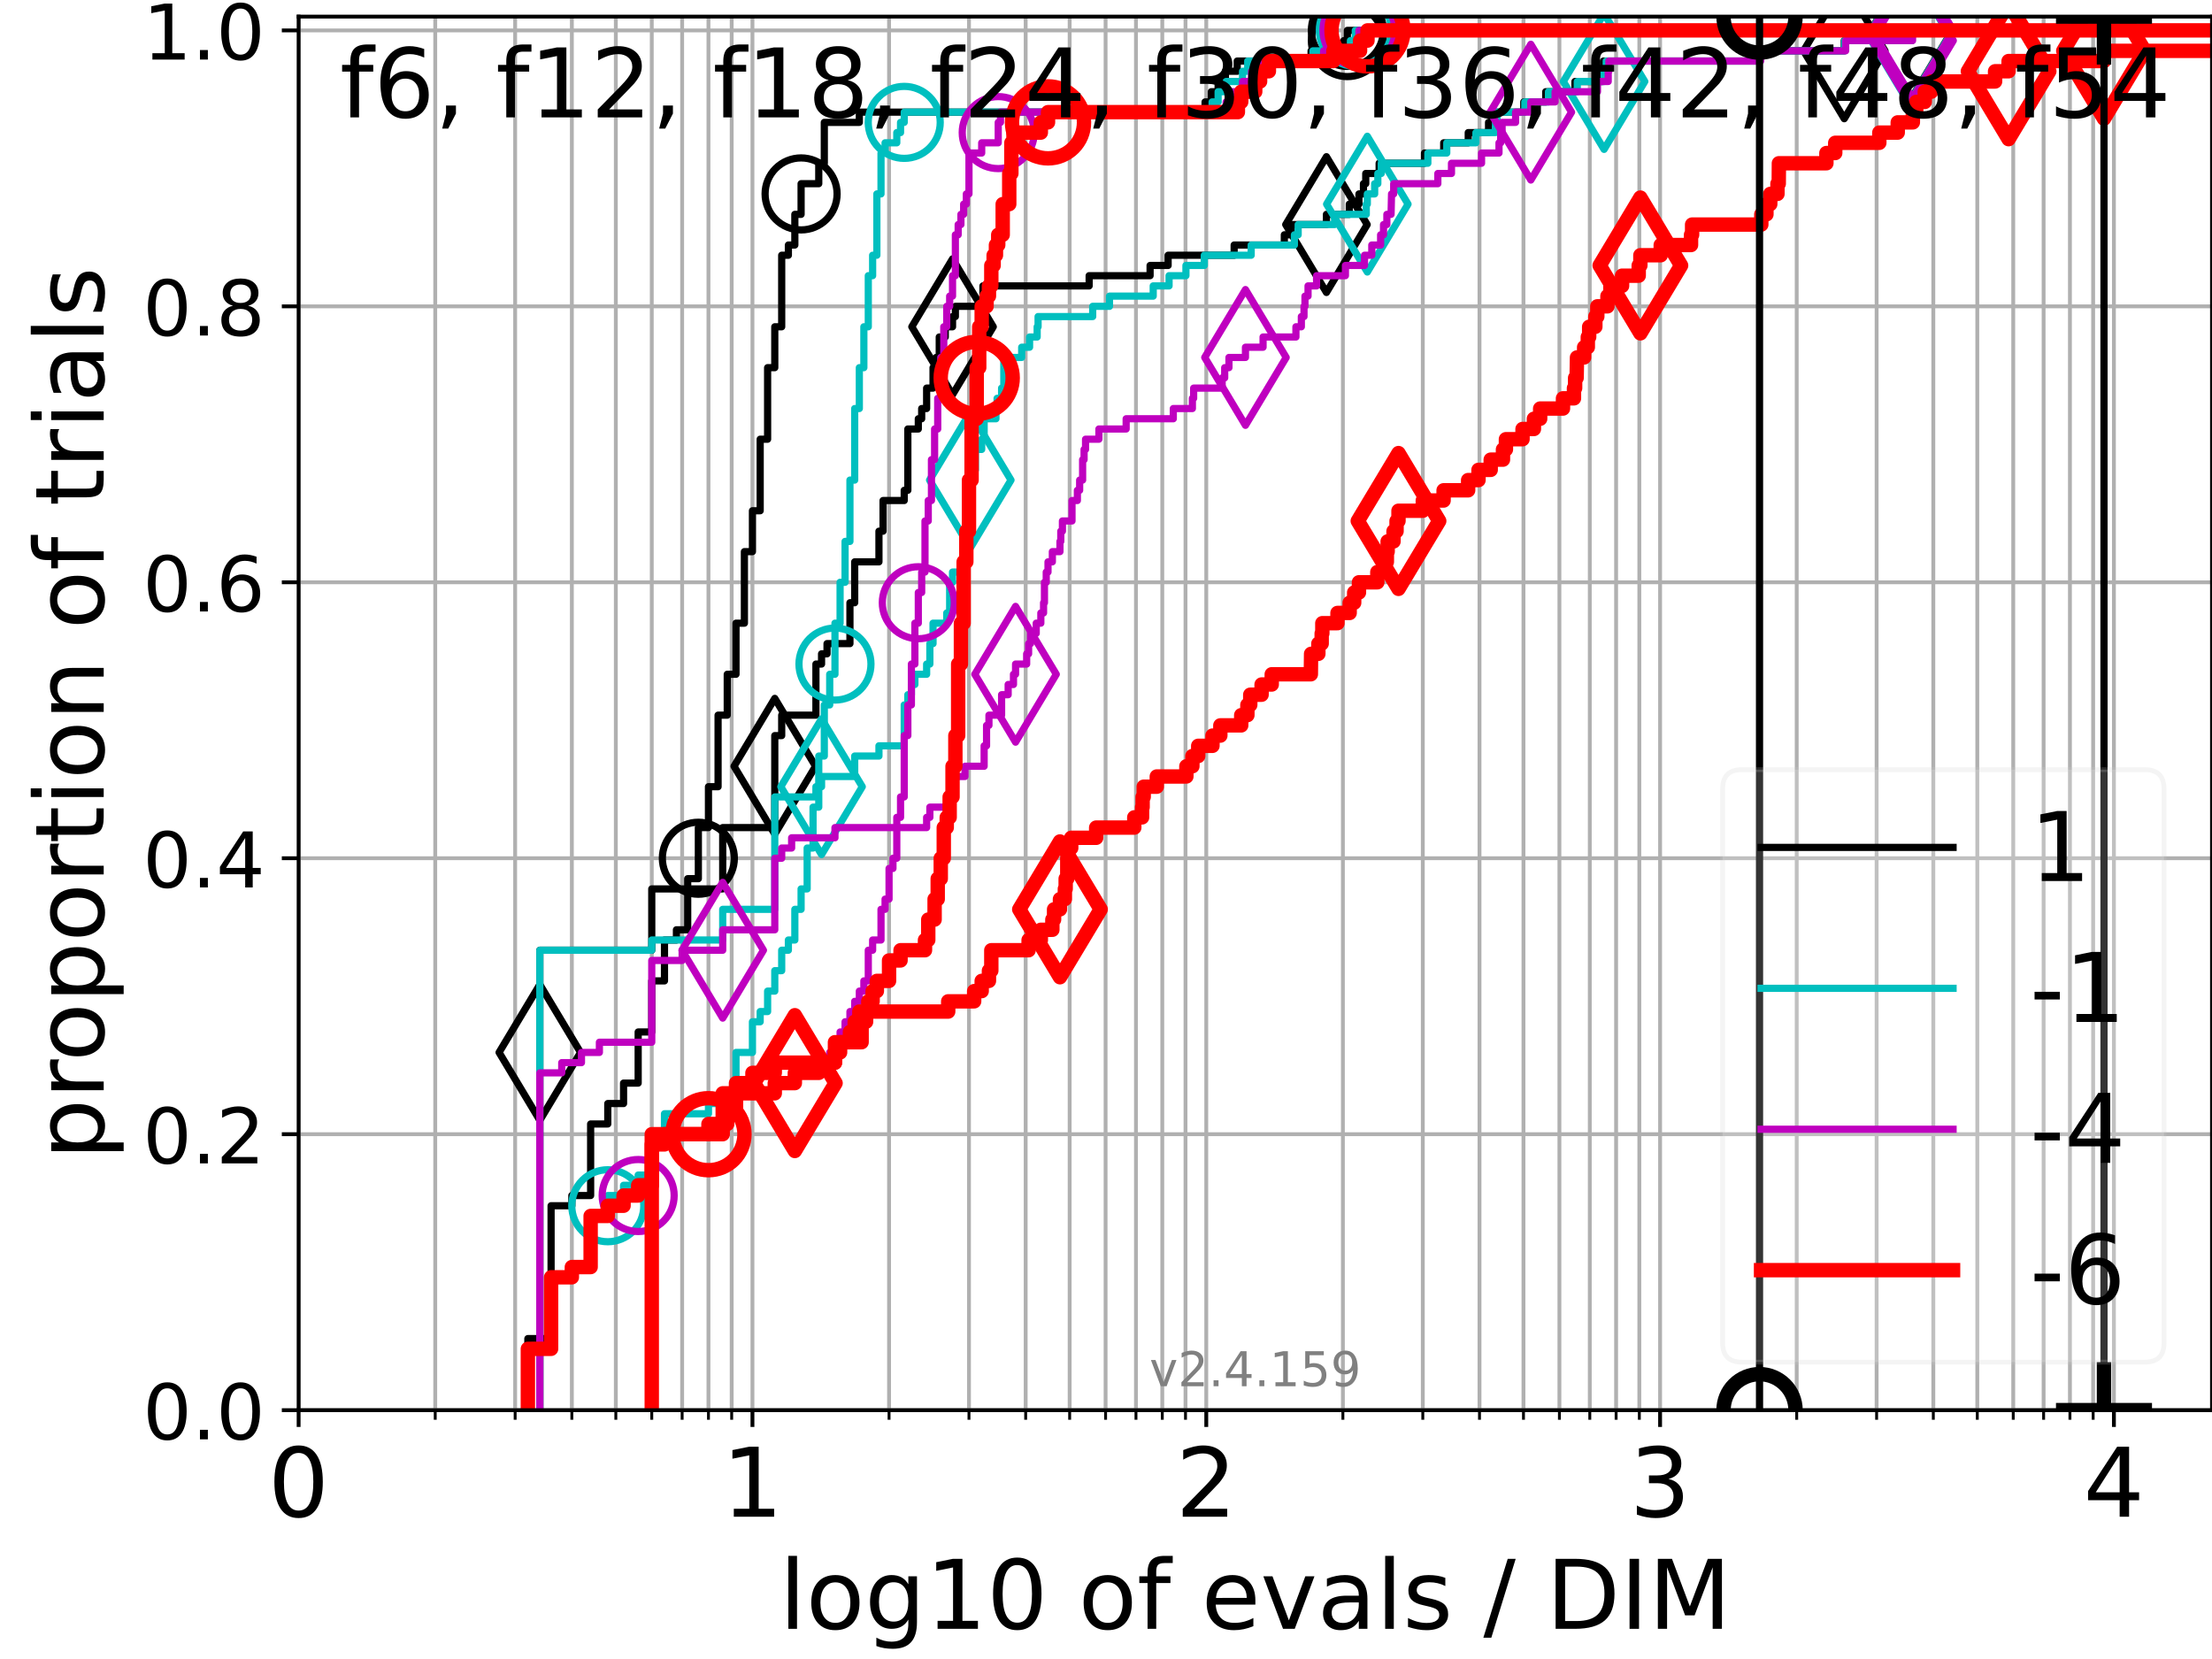 <?xml version="1.0" encoding="utf-8" standalone="no"?>
<!DOCTYPE svg PUBLIC "-//W3C//DTD SVG 1.1//EN"
  "http://www.w3.org/Graphics/SVG/1.1/DTD/svg11.dtd">
<!-- Created with matplotlib (https://matplotlib.org/) -->
<svg height="345.6pt" version="1.1" viewBox="0 0 460.8 345.6" width="460.8pt" xmlns="http://www.w3.org/2000/svg" xmlns:xlink="http://www.w3.org/1999/xlink">
 <defs>
  <style type="text/css">*{stroke-linecap:butt;stroke-linejoin:round;}</style>
 </defs>
 <g id="figure_1">
  <g id="patch_1">
   <path d="M 0 345.6 
L 460.8 345.6 
L 460.8 0 
L 0 0 
z
" style="fill:#ffffff;"/>
  </g>
  <g id="axes_1">
   <g id="patch_2">
    <path d="M 62.208 293.76 
L 460.8 293.76 
L 460.8 3.456 
L 62.208 3.456 
z
" style="fill:#ffffff;"/>
   </g>
   <g id="matplotlib.axis_1">
    <g id="xtick_1">
     <g id="line2d_1">
      <path clip-path="url(#p5a6f1e1d21)" d="M 62.208 293.76 
L 62.208 3.456 
" style="fill:none;stroke:#b0b0b0;stroke-linecap:square;stroke-width:0.8;"/>
     </g>
     <g id="line2d_2">
      <defs>
       <path d="M 0 0 
L 0 3.5 
" id="mb03510aeb7" style="stroke:#000000;stroke-width:0.8;"/>
      </defs>
      <g>
       <use style="stroke:#000000;stroke-width:0.8;" x="62.208" xlink:href="#mb03510aeb7" y="293.76"/>
      </g>
     </g>
     <g id="text_1">
      <!-- 0 -->
      <g transform="translate(55.846 315.957)scale(0.2 -0.2)">
       <defs>
        <path d="M 31.781 66.406 
Q 24.172 66.406 20.328 58.906 
Q 16.5 51.422 16.5 36.375 
Q 16.5 21.391 20.328 13.891 
Q 24.172 6.391 31.781 6.391 
Q 39.453 6.391 43.281 13.891 
Q 47.125 21.391 47.125 36.375 
Q 47.125 51.422 43.281 58.906 
Q 39.453 66.406 31.781 66.406 
z
M 31.781 74.219 
Q 44.047 74.219 50.516 64.516 
Q 56.984 54.828 56.984 36.375 
Q 56.984 17.969 50.516 8.266 
Q 44.047 -1.422 31.781 -1.422 
Q 19.531 -1.422 13.062 8.266 
Q 6.594 17.969 6.594 36.375 
Q 6.594 54.828 13.062 64.516 
Q 19.531 74.219 31.781 74.219 
z
" id="DejaVuSans-48"/>
       </defs>
       <use xlink:href="#DejaVuSans-48"/>
      </g>
     </g>
    </g>
    <g id="xtick_2">
     <g id="line2d_3">
      <path clip-path="url(#p5a6f1e1d21)" d="M 156.748 293.76 
L 156.748 3.456 
" style="fill:none;stroke:#b0b0b0;stroke-linecap:square;stroke-width:0.8;"/>
     </g>
     <g id="line2d_4">
      <g>
       <use style="stroke:#000000;stroke-width:0.8;" x="156.748" xlink:href="#mb03510aeb7" y="293.76"/>
      </g>
     </g>
     <g id="text_2">
      <!-- 1 -->
      <g transform="translate(150.385 315.957)scale(0.2 -0.2)">
       <defs>
        <path d="M 12.406 8.297 
L 28.516 8.297 
L 28.516 63.922 
L 10.984 60.406 
L 10.984 69.391 
L 28.422 72.906 
L 38.281 72.906 
L 38.281 8.297 
L 54.391 8.297 
L 54.391 0 
L 12.406 0 
z
" id="DejaVuSans-49"/>
       </defs>
       <use xlink:href="#DejaVuSans-49"/>
      </g>
     </g>
    </g>
    <g id="xtick_3">
     <g id="line2d_5">
      <path clip-path="url(#p5a6f1e1d21)" d="M 251.288 293.76 
L 251.288 3.456 
" style="fill:none;stroke:#b0b0b0;stroke-linecap:square;stroke-width:0.8;"/>
     </g>
     <g id="line2d_6">
      <g>
       <use style="stroke:#000000;stroke-width:0.8;" x="251.288" xlink:href="#mb03510aeb7" y="293.76"/>
      </g>
     </g>
     <g id="text_3">
      <!-- 2 -->
      <g transform="translate(244.925 315.957)scale(0.2 -0.2)">
       <defs>
        <path d="M 19.188 8.297 
L 53.609 8.297 
L 53.609 0 
L 7.328 0 
L 7.328 8.297 
Q 12.938 14.109 22.625 23.891 
Q 32.328 33.688 34.812 36.531 
Q 39.547 41.844 41.422 45.531 
Q 43.312 49.219 43.312 52.781 
Q 43.312 58.594 39.234 62.25 
Q 35.156 65.922 28.609 65.922 
Q 23.969 65.922 18.812 64.312 
Q 13.672 62.703 7.812 59.422 
L 7.812 69.391 
Q 13.766 71.781 18.938 73 
Q 24.125 74.219 28.422 74.219 
Q 39.75 74.219 46.484 68.547 
Q 53.219 62.891 53.219 53.422 
Q 53.219 48.922 51.531 44.891 
Q 49.859 40.875 45.406 35.406 
Q 44.188 33.984 37.641 27.219 
Q 31.109 20.453 19.188 8.297 
z
" id="DejaVuSans-50"/>
       </defs>
       <use xlink:href="#DejaVuSans-50"/>
      </g>
     </g>
    </g>
    <g id="xtick_4">
     <g id="line2d_7">
      <path clip-path="url(#p5a6f1e1d21)" d="M 345.827 293.76 
L 345.827 3.456 
" style="fill:none;stroke:#b0b0b0;stroke-linecap:square;stroke-width:0.8;"/>
     </g>
     <g id="line2d_8">
      <g>
       <use style="stroke:#000000;stroke-width:0.8;" x="345.827" xlink:href="#mb03510aeb7" y="293.76"/>
      </g>
     </g>
     <g id="text_4">
      <!-- 3 -->
      <g transform="translate(339.465 315.957)scale(0.2 -0.2)">
       <defs>
        <path d="M 40.578 39.312 
Q 47.656 37.797 51.625 33 
Q 55.609 28.219 55.609 21.188 
Q 55.609 10.406 48.188 4.484 
Q 40.766 -1.422 27.094 -1.422 
Q 22.516 -1.422 17.656 -0.516 
Q 12.797 0.391 7.625 2.203 
L 7.625 11.719 
Q 11.719 9.328 16.594 8.109 
Q 21.484 6.891 26.812 6.891 
Q 36.078 6.891 40.938 10.547 
Q 45.797 14.203 45.797 21.188 
Q 45.797 27.641 41.281 31.266 
Q 36.766 34.906 28.719 34.906 
L 20.219 34.906 
L 20.219 43.016 
L 29.109 43.016 
Q 36.375 43.016 40.234 45.922 
Q 44.094 48.828 44.094 54.297 
Q 44.094 59.906 40.109 62.906 
Q 36.141 65.922 28.719 65.922 
Q 24.656 65.922 20.016 65.031 
Q 15.375 64.156 9.812 62.312 
L 9.812 71.094 
Q 15.438 72.656 20.344 73.438 
Q 25.25 74.219 29.594 74.219 
Q 40.828 74.219 47.359 69.109 
Q 53.906 64.016 53.906 55.328 
Q 53.906 49.266 50.438 45.094 
Q 46.969 40.922 40.578 39.312 
z
" id="DejaVuSans-51"/>
       </defs>
       <use xlink:href="#DejaVuSans-51"/>
      </g>
     </g>
    </g>
    <g id="xtick_5">
     <g id="line2d_9">
      <path clip-path="url(#p5a6f1e1d21)" d="M 440.367 293.76 
L 440.367 3.456 
" style="fill:none;stroke:#b0b0b0;stroke-linecap:square;stroke-width:0.8;"/>
     </g>
     <g id="line2d_10">
      <g>
       <use style="stroke:#000000;stroke-width:0.8;" x="440.367" xlink:href="#mb03510aeb7" y="293.76"/>
      </g>
     </g>
     <g id="text_5">
      <!-- 4 -->
      <g transform="translate(434.005 315.957)scale(0.2 -0.2)">
       <defs>
        <path d="M 37.797 64.312 
L 12.891 25.391 
L 37.797 25.391 
z
M 35.203 72.906 
L 47.609 72.906 
L 47.609 25.391 
L 58.016 25.391 
L 58.016 17.188 
L 47.609 17.188 
L 47.609 0 
L 37.797 0 
L 37.797 17.188 
L 4.891 17.188 
L 4.891 26.703 
z
" id="DejaVuSans-52"/>
       </defs>
       <use xlink:href="#DejaVuSans-52"/>
      </g>
     </g>
    </g>
    <g id="xtick_6">
     <g id="line2d_11">
      <path clip-path="url(#p5a6f1e1d21)" d="M 90.667 293.76 
L 90.667 3.456 
" style="fill:none;stroke:#b0b0b0;stroke-linecap:square;stroke-width:0.8;"/>
     </g>
     <g id="line2d_12">
      <defs>
       <path d="M 0 0 
L 0 2 
" id="m12c4d572e9" style="stroke:#000000;stroke-width:0.6;"/>
      </defs>
      <g>
       <use style="stroke:#000000;stroke-width:0.6;" x="90.667" xlink:href="#m12c4d572e9" y="293.76"/>
      </g>
     </g>
    </g>
    <g id="xtick_7">
     <g id="line2d_13">
      <path clip-path="url(#p5a6f1e1d21)" d="M 107.315 293.76 
L 107.315 3.456 
" style="fill:none;stroke:#b0b0b0;stroke-linecap:square;stroke-width:0.8;"/>
     </g>
     <g id="line2d_14">
      <g>
       <use style="stroke:#000000;stroke-width:0.6;" x="107.315" xlink:href="#m12c4d572e9" y="293.76"/>
      </g>
     </g>
    </g>
    <g id="xtick_8">
     <g id="line2d_15">
      <path clip-path="url(#p5a6f1e1d21)" d="M 119.127 293.76 
L 119.127 3.456 
" style="fill:none;stroke:#b0b0b0;stroke-linecap:square;stroke-width:0.8;"/>
     </g>
     <g id="line2d_16">
      <g>
       <use style="stroke:#000000;stroke-width:0.6;" x="119.127" xlink:href="#m12c4d572e9" y="293.76"/>
      </g>
     </g>
    </g>
    <g id="xtick_9">
     <g id="line2d_17">
      <path clip-path="url(#p5a6f1e1d21)" d="M 128.289 293.76 
L 128.289 3.456 
" style="fill:none;stroke:#b0b0b0;stroke-linecap:square;stroke-width:0.8;"/>
     </g>
     <g id="line2d_18">
      <g>
       <use style="stroke:#000000;stroke-width:0.6;" x="128.289" xlink:href="#m12c4d572e9" y="293.76"/>
      </g>
     </g>
    </g>
    <g id="xtick_10">
     <g id="line2d_19">
      <path clip-path="url(#p5a6f1e1d21)" d="M 135.774 293.76 
L 135.774 3.456 
" style="fill:none;stroke:#b0b0b0;stroke-linecap:square;stroke-width:0.8;"/>
     </g>
     <g id="line2d_20">
      <g>
       <use style="stroke:#000000;stroke-width:0.6;" x="135.774" xlink:href="#m12c4d572e9" y="293.76"/>
      </g>
     </g>
    </g>
    <g id="xtick_11">
     <g id="line2d_21">
      <path clip-path="url(#p5a6f1e1d21)" d="M 142.103 293.76 
L 142.103 3.456 
" style="fill:none;stroke:#b0b0b0;stroke-linecap:square;stroke-width:0.8;"/>
     </g>
     <g id="line2d_22">
      <g>
       <use style="stroke:#000000;stroke-width:0.6;" x="142.103" xlink:href="#m12c4d572e9" y="293.76"/>
      </g>
     </g>
    </g>
    <g id="xtick_12">
     <g id="line2d_23">
      <path clip-path="url(#p5a6f1e1d21)" d="M 147.586 293.76 
L 147.586 3.456 
" style="fill:none;stroke:#b0b0b0;stroke-linecap:square;stroke-width:0.8;"/>
     </g>
     <g id="line2d_24">
      <g>
       <use style="stroke:#000000;stroke-width:0.6;" x="147.586" xlink:href="#m12c4d572e9" y="293.76"/>
      </g>
     </g>
    </g>
    <g id="xtick_13">
     <g id="line2d_25">
      <path clip-path="url(#p5a6f1e1d21)" d="M 152.422 293.76 
L 152.422 3.456 
" style="fill:none;stroke:#b0b0b0;stroke-linecap:square;stroke-width:0.8;"/>
     </g>
     <g id="line2d_26">
      <g>
       <use style="stroke:#000000;stroke-width:0.6;" x="152.422" xlink:href="#m12c4d572e9" y="293.76"/>
      </g>
     </g>
    </g>
    <g id="xtick_14">
     <g id="line2d_27">
      <path clip-path="url(#p5a6f1e1d21)" d="M 185.207 293.76 
L 185.207 3.456 
" style="fill:none;stroke:#b0b0b0;stroke-linecap:square;stroke-width:0.8;"/>
     </g>
     <g id="line2d_28">
      <g>
       <use style="stroke:#000000;stroke-width:0.6;" x="185.207" xlink:href="#m12c4d572e9" y="293.76"/>
      </g>
     </g>
    </g>
    <g id="xtick_15">
     <g id="line2d_29">
      <path clip-path="url(#p5a6f1e1d21)" d="M 201.855 293.76 
L 201.855 3.456 
" style="fill:none;stroke:#b0b0b0;stroke-linecap:square;stroke-width:0.8;"/>
     </g>
     <g id="line2d_30">
      <g>
       <use style="stroke:#000000;stroke-width:0.6;" x="201.855" xlink:href="#m12c4d572e9" y="293.76"/>
      </g>
     </g>
    </g>
    <g id="xtick_16">
     <g id="line2d_31">
      <path clip-path="url(#p5a6f1e1d21)" d="M 213.666 293.76 
L 213.666 3.456 
" style="fill:none;stroke:#b0b0b0;stroke-linecap:square;stroke-width:0.8;"/>
     </g>
     <g id="line2d_32">
      <g>
       <use style="stroke:#000000;stroke-width:0.6;" x="213.666" xlink:href="#m12c4d572e9" y="293.76"/>
      </g>
     </g>
    </g>
    <g id="xtick_17">
     <g id="line2d_33">
      <path clip-path="url(#p5a6f1e1d21)" d="M 222.828 293.76 
L 222.828 3.456 
" style="fill:none;stroke:#b0b0b0;stroke-linecap:square;stroke-width:0.8;"/>
     </g>
     <g id="line2d_34">
      <g>
       <use style="stroke:#000000;stroke-width:0.6;" x="222.828" xlink:href="#m12c4d572e9" y="293.76"/>
      </g>
     </g>
    </g>
    <g id="xtick_18">
     <g id="line2d_35">
      <path clip-path="url(#p5a6f1e1d21)" d="M 230.314 293.76 
L 230.314 3.456 
" style="fill:none;stroke:#b0b0b0;stroke-linecap:square;stroke-width:0.8;"/>
     </g>
     <g id="line2d_36">
      <g>
       <use style="stroke:#000000;stroke-width:0.6;" x="230.314" xlink:href="#m12c4d572e9" y="293.76"/>
      </g>
     </g>
    </g>
    <g id="xtick_19">
     <g id="line2d_37">
      <path clip-path="url(#p5a6f1e1d21)" d="M 236.643 293.76 
L 236.643 3.456 
" style="fill:none;stroke:#b0b0b0;stroke-linecap:square;stroke-width:0.8;"/>
     </g>
     <g id="line2d_38">
      <g>
       <use style="stroke:#000000;stroke-width:0.6;" x="236.643" xlink:href="#m12c4d572e9" y="293.76"/>
      </g>
     </g>
    </g>
    <g id="xtick_20">
     <g id="line2d_39">
      <path clip-path="url(#p5a6f1e1d21)" d="M 242.126 293.76 
L 242.126 3.456 
" style="fill:none;stroke:#b0b0b0;stroke-linecap:square;stroke-width:0.8;"/>
     </g>
     <g id="line2d_40">
      <g>
       <use style="stroke:#000000;stroke-width:0.6;" x="242.126" xlink:href="#m12c4d572e9" y="293.76"/>
      </g>
     </g>
    </g>
    <g id="xtick_21">
     <g id="line2d_41">
      <path clip-path="url(#p5a6f1e1d21)" d="M 246.962 293.76 
L 246.962 3.456 
" style="fill:none;stroke:#b0b0b0;stroke-linecap:square;stroke-width:0.8;"/>
     </g>
     <g id="line2d_42">
      <g>
       <use style="stroke:#000000;stroke-width:0.6;" x="246.962" xlink:href="#m12c4d572e9" y="293.76"/>
      </g>
     </g>
    </g>
    <g id="xtick_22">
     <g id="line2d_43">
      <path clip-path="url(#p5a6f1e1d21)" d="M 279.747 293.76 
L 279.747 3.456 
" style="fill:none;stroke:#b0b0b0;stroke-linecap:square;stroke-width:0.8;"/>
     </g>
     <g id="line2d_44">
      <g>
       <use style="stroke:#000000;stroke-width:0.6;" x="279.747" xlink:href="#m12c4d572e9" y="293.76"/>
      </g>
     </g>
    </g>
    <g id="xtick_23">
     <g id="line2d_45">
      <path clip-path="url(#p5a6f1e1d21)" d="M 296.395 293.76 
L 296.395 3.456 
" style="fill:none;stroke:#b0b0b0;stroke-linecap:square;stroke-width:0.8;"/>
     </g>
     <g id="line2d_46">
      <g>
       <use style="stroke:#000000;stroke-width:0.6;" x="296.395" xlink:href="#m12c4d572e9" y="293.76"/>
      </g>
     </g>
    </g>
    <g id="xtick_24">
     <g id="line2d_47">
      <path clip-path="url(#p5a6f1e1d21)" d="M 308.206 293.76 
L 308.206 3.456 
" style="fill:none;stroke:#b0b0b0;stroke-linecap:square;stroke-width:0.8;"/>
     </g>
     <g id="line2d_48">
      <g>
       <use style="stroke:#000000;stroke-width:0.6;" x="308.206" xlink:href="#m12c4d572e9" y="293.76"/>
      </g>
     </g>
    </g>
    <g id="xtick_25">
     <g id="line2d_49">
      <path clip-path="url(#p5a6f1e1d21)" d="M 317.368 293.76 
L 317.368 3.456 
" style="fill:none;stroke:#b0b0b0;stroke-linecap:square;stroke-width:0.8;"/>
     </g>
     <g id="line2d_50">
      <g>
       <use style="stroke:#000000;stroke-width:0.6;" x="317.368" xlink:href="#m12c4d572e9" y="293.76"/>
      </g>
     </g>
    </g>
    <g id="xtick_26">
     <g id="line2d_51">
      <path clip-path="url(#p5a6f1e1d21)" d="M 324.854 293.76 
L 324.854 3.456 
" style="fill:none;stroke:#b0b0b0;stroke-linecap:square;stroke-width:0.8;"/>
     </g>
     <g id="line2d_52">
      <g>
       <use style="stroke:#000000;stroke-width:0.6;" x="324.854" xlink:href="#m12c4d572e9" y="293.76"/>
      </g>
     </g>
    </g>
    <g id="xtick_27">
     <g id="line2d_53">
      <path clip-path="url(#p5a6f1e1d21)" d="M 331.183 293.76 
L 331.183 3.456 
" style="fill:none;stroke:#b0b0b0;stroke-linecap:square;stroke-width:0.8;"/>
     </g>
     <g id="line2d_54">
      <g>
       <use style="stroke:#000000;stroke-width:0.6;" x="331.183" xlink:href="#m12c4d572e9" y="293.76"/>
      </g>
     </g>
    </g>
    <g id="xtick_28">
     <g id="line2d_55">
      <path clip-path="url(#p5a6f1e1d21)" d="M 336.666 293.76 
L 336.666 3.456 
" style="fill:none;stroke:#b0b0b0;stroke-linecap:square;stroke-width:0.8;"/>
     </g>
     <g id="line2d_56">
      <g>
       <use style="stroke:#000000;stroke-width:0.6;" x="336.666" xlink:href="#m12c4d572e9" y="293.76"/>
      </g>
     </g>
    </g>
    <g id="xtick_29">
     <g id="line2d_57">
      <path clip-path="url(#p5a6f1e1d21)" d="M 341.502 293.76 
L 341.502 3.456 
" style="fill:none;stroke:#b0b0b0;stroke-linecap:square;stroke-width:0.8;"/>
     </g>
     <g id="line2d_58">
      <g>
       <use style="stroke:#000000;stroke-width:0.6;" x="341.502" xlink:href="#m12c4d572e9" y="293.76"/>
      </g>
     </g>
    </g>
    <g id="xtick_30">
     <g id="line2d_59">
      <path clip-path="url(#p5a6f1e1d21)" d="M 374.287 293.76 
L 374.287 3.456 
" style="fill:none;stroke:#b0b0b0;stroke-linecap:square;stroke-width:0.8;"/>
     </g>
     <g id="line2d_60">
      <g>
       <use style="stroke:#000000;stroke-width:0.6;" x="374.287" xlink:href="#m12c4d572e9" y="293.76"/>
      </g>
     </g>
    </g>
    <g id="xtick_31">
     <g id="line2d_61">
      <path clip-path="url(#p5a6f1e1d21)" d="M 390.934 293.76 
L 390.934 3.456 
" style="fill:none;stroke:#b0b0b0;stroke-linecap:square;stroke-width:0.8;"/>
     </g>
     <g id="line2d_62">
      <g>
       <use style="stroke:#000000;stroke-width:0.6;" x="390.934" xlink:href="#m12c4d572e9" y="293.76"/>
      </g>
     </g>
    </g>
    <g id="xtick_32">
     <g id="line2d_63">
      <path clip-path="url(#p5a6f1e1d21)" d="M 402.746 293.76 
L 402.746 3.456 
" style="fill:none;stroke:#b0b0b0;stroke-linecap:square;stroke-width:0.8;"/>
     </g>
     <g id="line2d_64">
      <g>
       <use style="stroke:#000000;stroke-width:0.6;" x="402.746" xlink:href="#m12c4d572e9" y="293.76"/>
      </g>
     </g>
    </g>
    <g id="xtick_33">
     <g id="line2d_65">
      <path clip-path="url(#p5a6f1e1d21)" d="M 411.908 293.76 
L 411.908 3.456 
" style="fill:none;stroke:#b0b0b0;stroke-linecap:square;stroke-width:0.8;"/>
     </g>
     <g id="line2d_66">
      <g>
       <use style="stroke:#000000;stroke-width:0.6;" x="411.908" xlink:href="#m12c4d572e9" y="293.76"/>
      </g>
     </g>
    </g>
    <g id="xtick_34">
     <g id="line2d_67">
      <path clip-path="url(#p5a6f1e1d21)" d="M 419.394 293.76 
L 419.394 3.456 
" style="fill:none;stroke:#b0b0b0;stroke-linecap:square;stroke-width:0.8;"/>
     </g>
     <g id="line2d_68">
      <g>
       <use style="stroke:#000000;stroke-width:0.6;" x="419.394" xlink:href="#m12c4d572e9" y="293.76"/>
      </g>
     </g>
    </g>
    <g id="xtick_35">
     <g id="line2d_69">
      <path clip-path="url(#p5a6f1e1d21)" d="M 425.723 293.76 
L 425.723 3.456 
" style="fill:none;stroke:#b0b0b0;stroke-linecap:square;stroke-width:0.8;"/>
     </g>
     <g id="line2d_70">
      <g>
       <use style="stroke:#000000;stroke-width:0.6;" x="425.723" xlink:href="#m12c4d572e9" y="293.76"/>
      </g>
     </g>
    </g>
    <g id="xtick_36">
     <g id="line2d_71">
      <path clip-path="url(#p5a6f1e1d21)" d="M 431.205 293.76 
L 431.205 3.456 
" style="fill:none;stroke:#b0b0b0;stroke-linecap:square;stroke-width:0.8;"/>
     </g>
     <g id="line2d_72">
      <g>
       <use style="stroke:#000000;stroke-width:0.6;" x="431.205" xlink:href="#m12c4d572e9" y="293.76"/>
      </g>
     </g>
    </g>
    <g id="xtick_37">
     <g id="line2d_73">
      <path clip-path="url(#p5a6f1e1d21)" d="M 436.041 293.76 
L 436.041 3.456 
" style="fill:none;stroke:#b0b0b0;stroke-linecap:square;stroke-width:0.8;"/>
     </g>
     <g id="line2d_74">
      <g>
       <use style="stroke:#000000;stroke-width:0.6;" x="436.041" xlink:href="#m12c4d572e9" y="293.76"/>
      </g>
     </g>
    </g>
    <g id="text_6">
     <!-- log10 of evals / DIM -->
     <g transform="translate(162.348 339.313)scale(0.2 -0.2)">
      <defs>
       <path d="M 9.422 75.984 
L 18.406 75.984 
L 18.406 0 
L 9.422 0 
z
" id="DejaVuSans-108"/>
       <path d="M 30.609 48.391 
Q 23.391 48.391 19.188 42.75 
Q 14.984 37.109 14.984 27.297 
Q 14.984 17.484 19.156 11.844 
Q 23.344 6.203 30.609 6.203 
Q 37.797 6.203 41.984 11.859 
Q 46.188 17.531 46.188 27.297 
Q 46.188 37.016 41.984 42.703 
Q 37.797 48.391 30.609 48.391 
z
M 30.609 56 
Q 42.328 56 49.016 48.375 
Q 55.719 40.766 55.719 27.297 
Q 55.719 13.875 49.016 6.219 
Q 42.328 -1.422 30.609 -1.422 
Q 18.844 -1.422 12.172 6.219 
Q 5.516 13.875 5.516 27.297 
Q 5.516 40.766 12.172 48.375 
Q 18.844 56 30.609 56 
z
" id="DejaVuSans-111"/>
       <path d="M 45.406 27.984 
Q 45.406 37.75 41.375 43.109 
Q 37.359 48.484 30.078 48.484 
Q 22.859 48.484 18.828 43.109 
Q 14.797 37.75 14.797 27.984 
Q 14.797 18.266 18.828 12.891 
Q 22.859 7.516 30.078 7.516 
Q 37.359 7.516 41.375 12.891 
Q 45.406 18.266 45.406 27.984 
z
M 54.391 6.781 
Q 54.391 -7.172 48.188 -13.984 
Q 42 -20.797 29.203 -20.797 
Q 24.469 -20.797 20.266 -20.094 
Q 16.062 -19.391 12.109 -17.922 
L 12.109 -9.188 
Q 16.062 -11.328 19.922 -12.344 
Q 23.781 -13.375 27.781 -13.375 
Q 36.625 -13.375 41.016 -8.766 
Q 45.406 -4.156 45.406 5.172 
L 45.406 9.625 
Q 42.625 4.781 38.281 2.391 
Q 33.938 0 27.875 0 
Q 17.828 0 11.672 7.656 
Q 5.516 15.328 5.516 27.984 
Q 5.516 40.672 11.672 48.328 
Q 17.828 56 27.875 56 
Q 33.938 56 38.281 53.609 
Q 42.625 51.219 45.406 46.391 
L 45.406 54.688 
L 54.391 54.688 
z
" id="DejaVuSans-103"/>
       <path id="DejaVuSans-32"/>
       <path d="M 37.109 75.984 
L 37.109 68.5 
L 28.516 68.5 
Q 23.688 68.5 21.797 66.547 
Q 19.922 64.594 19.922 59.516 
L 19.922 54.688 
L 34.719 54.688 
L 34.719 47.703 
L 19.922 47.703 
L 19.922 0 
L 10.891 0 
L 10.891 47.703 
L 2.297 47.703 
L 2.297 54.688 
L 10.891 54.688 
L 10.891 58.5 
Q 10.891 67.625 15.141 71.797 
Q 19.391 75.984 28.609 75.984 
z
" id="DejaVuSans-102"/>
       <path d="M 56.203 29.594 
L 56.203 25.203 
L 14.891 25.203 
Q 15.484 15.922 20.484 11.062 
Q 25.484 6.203 34.422 6.203 
Q 39.594 6.203 44.453 7.469 
Q 49.312 8.734 54.109 11.281 
L 54.109 2.781 
Q 49.266 0.734 44.188 -0.344 
Q 39.109 -1.422 33.891 -1.422 
Q 20.797 -1.422 13.156 6.188 
Q 5.516 13.812 5.516 26.812 
Q 5.516 40.234 12.766 48.109 
Q 20.016 56 32.328 56 
Q 43.359 56 49.781 48.891 
Q 56.203 41.797 56.203 29.594 
z
M 47.219 32.234 
Q 47.125 39.594 43.094 43.984 
Q 39.062 48.391 32.422 48.391 
Q 24.906 48.391 20.391 44.141 
Q 15.875 39.891 15.188 32.172 
z
" id="DejaVuSans-101"/>
       <path d="M 2.984 54.688 
L 12.5 54.688 
L 29.594 8.797 
L 46.688 54.688 
L 56.203 54.688 
L 35.688 0 
L 23.484 0 
z
" id="DejaVuSans-118"/>
       <path d="M 34.281 27.484 
Q 23.391 27.484 19.188 25 
Q 14.984 22.516 14.984 16.5 
Q 14.984 11.719 18.141 8.906 
Q 21.297 6.109 26.703 6.109 
Q 34.188 6.109 38.703 11.406 
Q 43.219 16.703 43.219 25.484 
L 43.219 27.484 
z
M 52.203 31.203 
L 52.203 0 
L 43.219 0 
L 43.219 8.297 
Q 40.141 3.328 35.547 0.953 
Q 30.953 -1.422 24.312 -1.422 
Q 15.922 -1.422 10.953 3.297 
Q 6 8.016 6 15.922 
Q 6 25.141 12.172 29.828 
Q 18.359 34.516 30.609 34.516 
L 43.219 34.516 
L 43.219 35.406 
Q 43.219 41.609 39.141 45 
Q 35.062 48.391 27.688 48.391 
Q 23 48.391 18.547 47.266 
Q 14.109 46.141 10.016 43.891 
L 10.016 52.203 
Q 14.938 54.109 19.578 55.047 
Q 24.219 56 28.609 56 
Q 40.484 56 46.344 49.844 
Q 52.203 43.703 52.203 31.203 
z
" id="DejaVuSans-97"/>
       <path d="M 44.281 53.078 
L 44.281 44.578 
Q 40.484 46.531 36.375 47.5 
Q 32.281 48.484 27.875 48.484 
Q 21.188 48.484 17.844 46.438 
Q 14.5 44.391 14.5 40.281 
Q 14.5 37.156 16.891 35.375 
Q 19.281 33.594 26.516 31.984 
L 29.594 31.297 
Q 39.156 29.25 43.188 25.516 
Q 47.219 21.781 47.219 15.094 
Q 47.219 7.469 41.188 3.016 
Q 35.156 -1.422 24.609 -1.422 
Q 20.219 -1.422 15.453 -0.562 
Q 10.688 0.297 5.422 2 
L 5.422 11.281 
Q 10.406 8.688 15.234 7.391 
Q 20.062 6.109 24.812 6.109 
Q 31.156 6.109 34.562 8.281 
Q 37.984 10.453 37.984 14.406 
Q 37.984 18.062 35.516 20.016 
Q 33.062 21.969 24.703 23.781 
L 21.578 24.516 
Q 13.234 26.266 9.516 29.906 
Q 5.812 33.547 5.812 39.891 
Q 5.812 47.609 11.281 51.797 
Q 16.75 56 26.812 56 
Q 31.781 56 36.172 55.266 
Q 40.578 54.547 44.281 53.078 
z
" id="DejaVuSans-115"/>
       <path d="M 25.391 72.906 
L 33.688 72.906 
L 8.297 -9.281 
L 0 -9.281 
z
" id="DejaVuSans-47"/>
       <path d="M 19.672 64.797 
L 19.672 8.109 
L 31.594 8.109 
Q 46.688 8.109 53.688 14.938 
Q 60.688 21.781 60.688 36.531 
Q 60.688 51.172 53.688 57.984 
Q 46.688 64.797 31.594 64.797 
z
M 9.812 72.906 
L 30.078 72.906 
Q 51.266 72.906 61.172 64.094 
Q 71.094 55.281 71.094 36.531 
Q 71.094 17.672 61.125 8.828 
Q 51.172 0 30.078 0 
L 9.812 0 
z
" id="DejaVuSans-68"/>
       <path d="M 9.812 72.906 
L 19.672 72.906 
L 19.672 0 
L 9.812 0 
z
" id="DejaVuSans-73"/>
       <path d="M 9.812 72.906 
L 24.516 72.906 
L 43.109 23.297 
L 61.812 72.906 
L 76.516 72.906 
L 76.516 0 
L 66.891 0 
L 66.891 64.016 
L 48.094 14.016 
L 38.188 14.016 
L 19.391 64.016 
L 19.391 0 
L 9.812 0 
z
" id="DejaVuSans-77"/>
      </defs>
      <use xlink:href="#DejaVuSans-108"/>
      <use x="27.783" xlink:href="#DejaVuSans-111"/>
      <use x="88.965" xlink:href="#DejaVuSans-103"/>
      <use x="152.441" xlink:href="#DejaVuSans-49"/>
      <use x="216.064" xlink:href="#DejaVuSans-48"/>
      <use x="279.688" xlink:href="#DejaVuSans-32"/>
      <use x="311.475" xlink:href="#DejaVuSans-111"/>
      <use x="372.656" xlink:href="#DejaVuSans-102"/>
      <use x="407.861" xlink:href="#DejaVuSans-32"/>
      <use x="439.648" xlink:href="#DejaVuSans-101"/>
      <use x="501.172" xlink:href="#DejaVuSans-118"/>
      <use x="560.352" xlink:href="#DejaVuSans-97"/>
      <use x="621.631" xlink:href="#DejaVuSans-108"/>
      <use x="649.414" xlink:href="#DejaVuSans-115"/>
      <use x="701.514" xlink:href="#DejaVuSans-32"/>
      <use x="733.301" xlink:href="#DejaVuSans-47"/>
      <use x="766.992" xlink:href="#DejaVuSans-32"/>
      <use x="798.779" xlink:href="#DejaVuSans-68"/>
      <use x="875.781" xlink:href="#DejaVuSans-73"/>
      <use x="905.273" xlink:href="#DejaVuSans-77"/>
     </g>
    </g>
   </g>
   <g id="matplotlib.axis_2">
    <g id="ytick_1">
     <g id="line2d_75">
      <path clip-path="url(#p5a6f1e1d21)" d="M 62.208 293.76 
L 460.8 293.76 
" style="fill:none;stroke:#b0b0b0;stroke-linecap:square;stroke-width:0.8;"/>
     </g>
     <g id="line2d_76">
      <defs>
       <path d="M 0 0 
L -3.5 0 
" id="m5c3402103d" style="stroke:#000000;stroke-width:0.8;"/>
      </defs>
      <g>
       <use style="stroke:#000000;stroke-width:0.8;" x="62.208" xlink:href="#m5c3402103d" y="293.76"/>
      </g>
     </g>
     <g id="text_7">
      <!-- 0.0 -->
      <g transform="translate(29.763 299.839)scale(0.16 -0.16)">
       <defs>
        <path d="M 10.688 12.406 
L 21 12.406 
L 21 0 
L 10.688 0 
z
" id="DejaVuSans-46"/>
       </defs>
       <use xlink:href="#DejaVuSans-48"/>
       <use x="63.623" xlink:href="#DejaVuSans-46"/>
       <use x="95.41" xlink:href="#DejaVuSans-48"/>
      </g>
     </g>
    </g>
    <g id="ytick_2">
     <g id="line2d_77">
      <path clip-path="url(#p5a6f1e1d21)" d="M 62.208 236.274 
L 460.8 236.274 
" style="fill:none;stroke:#b0b0b0;stroke-linecap:square;stroke-width:0.8;"/>
     </g>
     <g id="line2d_78">
      <g>
       <use style="stroke:#000000;stroke-width:0.8;" x="62.208" xlink:href="#m5c3402103d" y="236.274"/>
      </g>
     </g>
     <g id="text_8">
      <!-- 0.2 -->
      <g transform="translate(29.763 242.353)scale(0.16 -0.16)">
       <use xlink:href="#DejaVuSans-48"/>
       <use x="63.623" xlink:href="#DejaVuSans-46"/>
       <use x="95.41" xlink:href="#DejaVuSans-50"/>
      </g>
     </g>
    </g>
    <g id="ytick_3">
     <g id="line2d_79">
      <path clip-path="url(#p5a6f1e1d21)" d="M 62.208 178.788 
L 460.8 178.788 
" style="fill:none;stroke:#b0b0b0;stroke-linecap:square;stroke-width:0.8;"/>
     </g>
     <g id="line2d_80">
      <g>
       <use style="stroke:#000000;stroke-width:0.8;" x="62.208" xlink:href="#m5c3402103d" y="178.788"/>
      </g>
     </g>
     <g id="text_9">
      <!-- 0.4 -->
      <g transform="translate(29.763 184.867)scale(0.16 -0.16)">
       <use xlink:href="#DejaVuSans-48"/>
       <use x="63.623" xlink:href="#DejaVuSans-46"/>
       <use x="95.41" xlink:href="#DejaVuSans-52"/>
      </g>
     </g>
    </g>
    <g id="ytick_4">
     <g id="line2d_81">
      <path clip-path="url(#p5a6f1e1d21)" d="M 62.208 121.302 
L 460.8 121.302 
" style="fill:none;stroke:#b0b0b0;stroke-linecap:square;stroke-width:0.8;"/>
     </g>
     <g id="line2d_82">
      <g>
       <use style="stroke:#000000;stroke-width:0.8;" x="62.208" xlink:href="#m5c3402103d" y="121.302"/>
      </g>
     </g>
     <g id="text_10">
      <!-- 0.6 -->
      <g transform="translate(29.763 127.381)scale(0.16 -0.16)">
       <defs>
        <path d="M 33.016 40.375 
Q 26.375 40.375 22.484 35.828 
Q 18.609 31.297 18.609 23.391 
Q 18.609 15.531 22.484 10.953 
Q 26.375 6.391 33.016 6.391 
Q 39.656 6.391 43.531 10.953 
Q 47.406 15.531 47.406 23.391 
Q 47.406 31.297 43.531 35.828 
Q 39.656 40.375 33.016 40.375 
z
M 52.594 71.297 
L 52.594 62.312 
Q 48.875 64.062 45.094 64.984 
Q 41.312 65.922 37.594 65.922 
Q 27.828 65.922 22.672 59.328 
Q 17.531 52.734 16.797 39.406 
Q 19.672 43.656 24.016 45.922 
Q 28.375 48.188 33.594 48.188 
Q 44.578 48.188 50.953 41.516 
Q 57.328 34.859 57.328 23.391 
Q 57.328 12.156 50.688 5.359 
Q 44.047 -1.422 33.016 -1.422 
Q 20.359 -1.422 13.672 8.266 
Q 6.984 17.969 6.984 36.375 
Q 6.984 53.656 15.188 63.938 
Q 23.391 74.219 37.203 74.219 
Q 40.922 74.219 44.703 73.484 
Q 48.484 72.75 52.594 71.297 
z
" id="DejaVuSans-54"/>
       </defs>
       <use xlink:href="#DejaVuSans-48"/>
       <use x="63.623" xlink:href="#DejaVuSans-46"/>
       <use x="95.41" xlink:href="#DejaVuSans-54"/>
      </g>
     </g>
    </g>
    <g id="ytick_5">
     <g id="line2d_83">
      <path clip-path="url(#p5a6f1e1d21)" d="M 62.208 63.816 
L 460.8 63.816 
" style="fill:none;stroke:#b0b0b0;stroke-linecap:square;stroke-width:0.8;"/>
     </g>
     <g id="line2d_84">
      <g>
       <use style="stroke:#000000;stroke-width:0.8;" x="62.208" xlink:href="#m5c3402103d" y="63.816"/>
      </g>
     </g>
     <g id="text_11">
      <!-- 0.8 -->
      <g transform="translate(29.763 69.895)scale(0.16 -0.16)">
       <defs>
        <path d="M 31.781 34.625 
Q 24.75 34.625 20.719 30.859 
Q 16.703 27.094 16.703 20.516 
Q 16.703 13.922 20.719 10.156 
Q 24.75 6.391 31.781 6.391 
Q 38.812 6.391 42.859 10.172 
Q 46.922 13.969 46.922 20.516 
Q 46.922 27.094 42.891 30.859 
Q 38.875 34.625 31.781 34.625 
z
M 21.922 38.812 
Q 15.578 40.375 12.031 44.719 
Q 8.5 49.078 8.5 55.328 
Q 8.5 64.062 14.719 69.141 
Q 20.953 74.219 31.781 74.219 
Q 42.672 74.219 48.875 69.141 
Q 55.078 64.062 55.078 55.328 
Q 55.078 49.078 51.531 44.719 
Q 48 40.375 41.703 38.812 
Q 48.828 37.156 52.797 32.312 
Q 56.781 27.484 56.781 20.516 
Q 56.781 9.906 50.312 4.234 
Q 43.844 -1.422 31.781 -1.422 
Q 19.734 -1.422 13.25 4.234 
Q 6.781 9.906 6.781 20.516 
Q 6.781 27.484 10.781 32.312 
Q 14.797 37.156 21.922 38.812 
z
M 18.312 54.391 
Q 18.312 48.734 21.844 45.562 
Q 25.391 42.391 31.781 42.391 
Q 38.141 42.391 41.719 45.562 
Q 45.312 48.734 45.312 54.391 
Q 45.312 60.062 41.719 63.234 
Q 38.141 66.406 31.781 66.406 
Q 25.391 66.406 21.844 63.234 
Q 18.312 60.062 18.312 54.391 
z
" id="DejaVuSans-56"/>
       </defs>
       <use xlink:href="#DejaVuSans-48"/>
       <use x="63.623" xlink:href="#DejaVuSans-46"/>
       <use x="95.41" xlink:href="#DejaVuSans-56"/>
      </g>
     </g>
    </g>
    <g id="ytick_6">
     <g id="line2d_85">
      <path clip-path="url(#p5a6f1e1d21)" d="M 62.208 6.33 
L 460.8 6.33 
" style="fill:none;stroke:#b0b0b0;stroke-linecap:square;stroke-width:0.8;"/>
     </g>
     <g id="line2d_86">
      <g>
       <use style="stroke:#000000;stroke-width:0.8;" x="62.208" xlink:href="#m5c3402103d" y="6.33"/>
      </g>
     </g>
     <g id="text_12">
      <!-- 1.0 -->
      <g transform="translate(29.763 12.409)scale(0.16 -0.16)">
       <use xlink:href="#DejaVuSans-49"/>
       <use x="63.623" xlink:href="#DejaVuSans-46"/>
       <use x="95.41" xlink:href="#DejaVuSans-48"/>
      </g>
     </g>
    </g>
    <g id="text_13">
     <!-- proportion of trials -->
     <g transform="translate(21.604 241.614)rotate(-90)scale(0.2 -0.2)">
      <defs>
       <path d="M 18.109 8.203 
L 18.109 -20.797 
L 9.078 -20.797 
L 9.078 54.688 
L 18.109 54.688 
L 18.109 46.391 
Q 20.953 51.266 25.266 53.625 
Q 29.594 56 35.594 56 
Q 45.562 56 51.781 48.094 
Q 58.016 40.188 58.016 27.297 
Q 58.016 14.406 51.781 6.484 
Q 45.562 -1.422 35.594 -1.422 
Q 29.594 -1.422 25.266 0.953 
Q 20.953 3.328 18.109 8.203 
z
M 48.688 27.297 
Q 48.688 37.203 44.609 42.844 
Q 40.531 48.484 33.406 48.484 
Q 26.266 48.484 22.188 42.844 
Q 18.109 37.203 18.109 27.297 
Q 18.109 17.391 22.188 11.75 
Q 26.266 6.109 33.406 6.109 
Q 40.531 6.109 44.609 11.75 
Q 48.688 17.391 48.688 27.297 
z
" id="DejaVuSans-112"/>
       <path d="M 41.109 46.297 
Q 39.594 47.172 37.812 47.578 
Q 36.031 48 33.891 48 
Q 26.266 48 22.188 43.047 
Q 18.109 38.094 18.109 28.812 
L 18.109 0 
L 9.078 0 
L 9.078 54.688 
L 18.109 54.688 
L 18.109 46.188 
Q 20.953 51.172 25.484 53.578 
Q 30.031 56 36.531 56 
Q 37.453 56 38.578 55.875 
Q 39.703 55.766 41.062 55.516 
z
" id="DejaVuSans-114"/>
       <path d="M 18.312 70.219 
L 18.312 54.688 
L 36.812 54.688 
L 36.812 47.703 
L 18.312 47.703 
L 18.312 18.016 
Q 18.312 11.328 20.141 9.422 
Q 21.969 7.516 27.594 7.516 
L 36.812 7.516 
L 36.812 0 
L 27.594 0 
Q 17.188 0 13.234 3.875 
Q 9.281 7.766 9.281 18.016 
L 9.281 47.703 
L 2.688 47.703 
L 2.688 54.688 
L 9.281 54.688 
L 9.281 70.219 
z
" id="DejaVuSans-116"/>
       <path d="M 9.422 54.688 
L 18.406 54.688 
L 18.406 0 
L 9.422 0 
z
M 9.422 75.984 
L 18.406 75.984 
L 18.406 64.594 
L 9.422 64.594 
z
" id="DejaVuSans-105"/>
       <path d="M 54.891 33.016 
L 54.891 0 
L 45.906 0 
L 45.906 32.719 
Q 45.906 40.484 42.875 44.328 
Q 39.844 48.188 33.797 48.188 
Q 26.516 48.188 22.312 43.547 
Q 18.109 38.922 18.109 30.906 
L 18.109 0 
L 9.078 0 
L 9.078 54.688 
L 18.109 54.688 
L 18.109 46.188 
Q 21.344 51.125 25.703 53.562 
Q 30.078 56 35.797 56 
Q 45.219 56 50.047 50.172 
Q 54.891 44.344 54.891 33.016 
z
" id="DejaVuSans-110"/>
      </defs>
      <use xlink:href="#DejaVuSans-112"/>
      <use x="63.477" xlink:href="#DejaVuSans-114"/>
      <use x="102.34" xlink:href="#DejaVuSans-111"/>
      <use x="163.521" xlink:href="#DejaVuSans-112"/>
      <use x="226.998" xlink:href="#DejaVuSans-111"/>
      <use x="288.18" xlink:href="#DejaVuSans-114"/>
      <use x="329.293" xlink:href="#DejaVuSans-116"/>
      <use x="368.502" xlink:href="#DejaVuSans-105"/>
      <use x="396.285" xlink:href="#DejaVuSans-111"/>
      <use x="457.467" xlink:href="#DejaVuSans-110"/>
      <use x="520.846" xlink:href="#DejaVuSans-32"/>
      <use x="552.633" xlink:href="#DejaVuSans-111"/>
      <use x="613.814" xlink:href="#DejaVuSans-102"/>
      <use x="649.02" xlink:href="#DejaVuSans-32"/>
      <use x="680.807" xlink:href="#DejaVuSans-116"/>
      <use x="720.016" xlink:href="#DejaVuSans-114"/>
      <use x="761.129" xlink:href="#DejaVuSans-105"/>
      <use x="788.912" xlink:href="#DejaVuSans-97"/>
      <use x="850.191" xlink:href="#DejaVuSans-108"/>
      <use x="877.975" xlink:href="#DejaVuSans-115"/>
     </g>
    </g>
   </g>
   <g id="line2d_87">
    <path clip-path="url(#p5a6f1e1d21)" d="M 112.454 293.76 
L 112.454 197.95 
L 135.774 197.95 
L 135.774 185.175 
L 150.555 185.175 
L 150.555 172.401 
L 161.401 172.401 
L 161.401 153.239 
L 162.842 153.239 
L 162.842 148.981 
L 169.972 148.981 
L 169.972 138.335 
L 171.145 138.335 
L 171.145 136.206 
L 172.286 136.206 
L 172.286 134.077 
L 177.059 134.077 
L 177.059 125.56 
L 178.049 125.56 
L 178.049 117.044 
L 183.101 117.044 
L 183.101 110.657 
L 183.957 110.657 
L 183.957 104.269 
L 188.367 104.269 
L 188.367 102.14 
L 189.12 102.14 
L 189.12 89.366 
L 191.301 89.366 
L 191.301 87.236 
L 192.003 87.236 
L 192.003 85.107 
L 193.034 85.107 
L 193.034 80.849 
L 194.369 80.849 
L 194.369 76.591 
L 195.021 76.591 
L 195.021 74.462 
L 195.662 74.462 
L 195.662 70.204 
L 196.916 70.204 
L 196.916 68.074 
L 198.431 68.074 
L 198.431 65.945 
L 199.022 65.945 
L 199.022 63.816 
L 204.76 63.816 
L 204.76 59.558 
L 226.891 59.558 
L 226.891 57.429 
L 239.585 57.429 
L 239.585 55.3 
L 243.339 55.3 
L 243.339 53.171 
L 257.097 53.171 
L 257.097 51.042 
L 267.55 51.042 
L 267.55 48.912 
L 268.962 48.912 
L 268.962 46.783 
L 276.323 46.783 
L 276.323 44.654 
L 281.08 44.654 
L 281.08 42.525 
L 283.097 42.525 
L 283.097 40.396 
L 284.032 40.396 
L 284.032 38.267 
L 284.51 38.267 
L 284.51 36.138 
L 287.301 36.138 
L 287.301 34.009 
L 296.749 34.009 
L 296.749 31.88 
L 300.753 31.88 
L 300.753 29.75 
L 305.862 29.75 
L 305.862 27.621 
L 310.092 27.621 
L 310.092 25.492 
L 310.792 25.492 
L 310.792 23.363 
L 317.434 23.363 
L 317.434 21.234 
L 322.007 21.234 
L 322.007 19.105 
L 328.09 19.105 
L 328.09 16.976 
L 333.829 16.976 
L 333.829 14.847 
L 334.016 14.847 
L 334.016 12.718 
L 366.309 12.718 
L 366.309 10.589 
L 384.194 10.589 
L 384.194 8.459 
L 398.212 8.459 
L 398.212 6.33 
L 398.212 6.33 
L 460.8 6.33 
L 460.8 6.33 
" style="fill:none;stroke:#000000;stroke-linecap:square;stroke-width:1.5;"/>
   </g>
   <g id="line2d_88">
    <defs>
     <path d="M -0 14.142 
L 8.485 0 
L -0 -14.142 
L -8.485 -0 
z
" id="mb717f83ad3" style="stroke:#000000;stroke-linejoin:miter;stroke-width:1.5;"/>
    </defs>
    <g clip-path="url(#p5a6f1e1d21)">
     <use style="fill-opacity:0;stroke:#000000;stroke-linejoin:miter;stroke-width:1.5;" x="112.454" xlink:href="#mb717f83ad3" y="219.241"/>
     <use style="fill-opacity:0;stroke:#000000;stroke-linejoin:miter;stroke-width:1.5;" x="161.401" xlink:href="#mb717f83ad3" y="159.626"/>
     <use style="fill-opacity:0;stroke:#000000;stroke-linejoin:miter;stroke-width:1.5;" x="198.431" xlink:href="#mb717f83ad3" y="68.074"/>
     <use style="fill-opacity:0;stroke:#000000;stroke-linejoin:miter;stroke-width:1.5;" x="276.323" xlink:href="#mb717f83ad3" y="46.783"/>
     <use style="fill-opacity:0;stroke:#000000;stroke-linejoin:miter;stroke-width:1.5;" x="384.194" xlink:href="#mb717f83ad3" y="10.589"/>
     <use style="fill-opacity:0;stroke:#000000;stroke-linejoin:miter;stroke-width:1.5;" x="398.212" xlink:href="#mb717f83ad3" y="6.33"/>
    </g>
   </g>
   <g id="line2d_89">
    <path clip-path="url(#p5a6f1e1d21)" style="fill:none;stroke:#000000;stroke-linecap:square;stroke-width:1.5;"/>
    <g clip-path="url(#p5a6f1e1d21)">
     <use style="fill-opacity:0;stroke:#000000;stroke-linejoin:miter;stroke-width:1.5;" x="-1" xlink:href="#mb717f83ad3" y="581.19"/>
     <use style="fill-opacity:0;stroke:#000000;stroke-linejoin:miter;stroke-width:1.5;" x="460.8" xlink:href="#mb717f83ad3" y="581.19"/>
    </g>
   </g>
   <g id="line2d_90">
    <path clip-path="url(#p5a6f1e1d21)" d="M 109.965 293.76 
L 109.965 278.856 
L 114.801 278.856 
L 114.801 251.178 
L 119.127 251.178 
L 119.127 249.049 
L 123.04 249.049 
L 123.04 234.145 
L 126.612 234.145 
L 126.612 229.887 
L 129.899 229.887 
L 129.899 225.629 
L 132.942 225.629 
L 132.942 214.983 
L 135.774 214.983 
L 135.774 204.337 
L 138.424 204.337 
L 138.424 195.821 
L 140.913 195.821 
L 140.913 193.692 
L 143.26 193.692 
L 143.26 183.046 
L 145.48 183.046 
L 145.48 172.401 
L 147.586 172.401 
L 147.586 163.884 
L 149.589 163.884 
L 149.589 148.981 
L 151.499 148.981 
L 151.499 140.464 
L 153.324 140.464 
L 153.324 129.819 
L 155.072 129.819 
L 155.072 114.915 
L 156.748 114.915 
L 156.748 106.398 
L 158.358 106.398 
L 158.358 91.495 
L 159.908 91.495 
L 159.908 76.591 
L 161.401 76.591 
L 161.401 68.074 
L 162.842 68.074 
L 162.842 53.171 
L 164.234 53.171 
L 164.234 51.042 
L 165.58 51.042 
L 165.58 44.654 
L 166.883 44.654 
L 166.883 38.267 
L 170.563 38.267 
L 170.563 34.009 
L 171.719 34.009 
L 171.719 25.492 
L 179.015 25.492 
L 179.015 23.363 
L 251.041 23.363 
L 251.041 21.234 
L 252.342 21.234 
L 252.342 19.105 
L 253.757 19.105 
L 253.757 16.976 
L 255.276 16.976 
L 255.276 14.847 
L 257.734 14.847 
L 257.734 12.718 
L 273.123 12.718 
L 273.123 10.589 
L 279.952 10.589 
L 279.952 8.459 
L 280.681 8.459 
L 280.681 6.33 
L 280.681 6.33 
L 460.8 6.33 
L 460.8 6.33 
" style="fill:none;stroke:#000000;stroke-linecap:square;stroke-width:1.5;"/>
   </g>
   <g id="line2d_91">
    <defs>
     <path d="M 0 7.5 
C 1.989 7.5 3.897 6.71 5.303 5.303 
C 6.71 3.897 7.5 1.989 7.5 0 
C 7.5 -1.989 6.71 -3.897 5.303 -5.303 
C 3.897 -6.71 1.989 -7.5 0 -7.5 
C -1.989 -7.5 -3.897 -6.71 -5.303 -5.303 
C -6.71 -3.897 -7.5 -1.989 -7.5 0 
C -7.5 1.989 -6.71 3.897 -5.303 5.303 
C -3.897 6.71 -1.989 7.5 0 7.5 
z
" id="mcbfb322276" style="stroke:#000000;stroke-width:1.5;"/>
    </defs>
    <g clip-path="url(#p5a6f1e1d21)">
     <use style="fill-opacity:0;stroke:#000000;stroke-width:1.5;" x="145.48" xlink:href="#mcbfb322276" y="178.788"/>
     <use style="fill-opacity:0;stroke:#000000;stroke-width:1.5;" x="166.883" xlink:href="#mcbfb322276" y="40.396"/>
     <use style="fill-opacity:0;stroke:#000000;stroke-width:1.5;" x="280.681" xlink:href="#mcbfb322276" y="8.459"/>
     <use style="fill-opacity:0;stroke:#000000;stroke-width:1.5;" x="280.681" xlink:href="#mcbfb322276" y="6.33"/>
    </g>
   </g>
   <g id="line2d_92">
    <path clip-path="url(#p5a6f1e1d21)" style="fill:none;stroke:#000000;stroke-linecap:square;stroke-width:1.5;"/>
   </g>
   <g id="line2d_93">
    <path clip-path="url(#p5a6f1e1d21)" d="M 112.454 293.76 
L 112.454 197.95 
L 135.774 197.95 
L 135.774 195.821 
L 150.555 195.821 
L 150.555 189.434 
L 161.401 189.434 
L 161.401 166.013 
L 169.972 166.013 
L 169.972 163.884 
L 171.145 163.884 
L 171.145 161.755 
L 178.049 161.755 
L 178.049 157.497 
L 183.101 157.497 
L 183.101 155.368 
L 188.367 155.368 
L 188.367 146.851 
L 189.12 146.851 
L 189.12 144.722 
L 189.86 144.722 
L 189.86 142.593 
L 190.587 142.593 
L 190.587 140.464 
L 193.034 140.464 
L 193.034 138.335 
L 193.707 138.335 
L 193.707 134.077 
L 194.369 134.077 
L 194.369 129.819 
L 197.224 129.819 
L 197.224 127.69 
L 197.832 127.69 
L 197.832 121.302 
L 198.431 121.302 
L 198.431 119.173 
L 200.179 119.173 
L 200.179 117.044 
L 201.025 117.044 
L 201.025 114.915 
L 201.58 114.915 
L 201.58 106.398 
L 202.128 106.398 
L 202.128 97.882 
L 203.201 97.882 
L 203.201 93.624 
L 204.505 93.624 
L 204.505 91.495 
L 205.015 91.495 
L 205.015 87.236 
L 207.474 87.236 
L 207.474 85.107 
L 207.712 85.107 
L 207.712 82.978 
L 208.651 82.978 
L 208.651 80.849 
L 209.112 80.849 
L 209.112 74.462 
L 212.837 74.462 
L 212.837 72.333 
L 214.48 72.333 
L 214.48 70.204 
L 216.059 70.204 
L 216.059 68.074 
L 216.252 68.074 
L 216.252 65.945 
L 227.628 65.945 
L 227.628 63.816 
L 231.127 63.816 
L 231.127 61.687 
L 240.235 61.687 
L 240.235 59.558 
L 243.538 59.558 
L 243.538 57.429 
L 247.053 57.429 
L 247.053 55.3 
L 250.875 55.3 
L 250.875 53.171 
L 260.646 53.171 
L 260.646 51.042 
L 269.651 51.042 
L 269.651 48.912 
L 270.431 48.912 
L 270.431 46.783 
L 278.028 46.783 
L 278.028 44.654 
L 284.619 44.654 
L 284.619 42.525 
L 284.838 42.525 
L 284.838 40.396 
L 286.368 40.396 
L 286.368 38.267 
L 287.027 38.267 
L 287.027 36.138 
L 287.743 36.138 
L 287.743 34.009 
L 297.448 34.009 
L 297.448 31.88 
L 301.388 31.88 
L 301.388 29.75 
L 307.461 29.75 
L 307.461 27.621 
L 311.537 27.621 
L 311.537 25.492 
L 311.876 25.492 
L 311.876 23.363 
L 317.646 23.363 
L 317.646 21.234 
L 322.575 21.234 
L 322.575 19.105 
L 328.58 19.105 
L 328.58 16.976 
L 334.158 16.976 
L 334.158 14.847 
L 334.603 14.847 
L 334.603 12.718 
L 366.503 12.718 
L 366.503 10.589 
L 384.278 10.589 
L 384.278 8.459 
L 398.301 8.459 
L 398.301 6.33 
L 398.301 6.33 
L 460.8 6.33 
L 460.8 6.33 
" style="fill:none;stroke:#00bfbf;stroke-linecap:square;stroke-width:1.5;"/>
   </g>
   <g id="line2d_94">
    <defs>
     <path d="M -0 14.142 
L 8.485 0 
L -0 -14.142 
L -8.485 -0 
z
" id="m005459599d" style="stroke:#00bfbf;stroke-linejoin:miter;stroke-width:1.5;"/>
    </defs>
    <g clip-path="url(#p5a6f1e1d21)">
     <use style="fill-opacity:0;stroke:#00bfbf;stroke-linejoin:miter;stroke-width:1.5;" x="171.145" xlink:href="#m005459599d" y="163.884"/>
     <use style="fill-opacity:0;stroke:#00bfbf;stroke-linejoin:miter;stroke-width:1.5;" x="202.128" xlink:href="#m005459599d" y="100.011"/>
     <use style="fill-opacity:0;stroke:#00bfbf;stroke-linejoin:miter;stroke-width:1.5;" x="284.838" xlink:href="#m005459599d" y="42.525"/>
     <use style="fill-opacity:0;stroke:#00bfbf;stroke-linejoin:miter;stroke-width:1.5;" x="334.158" xlink:href="#m005459599d" y="16.976"/>
     <use style="fill-opacity:0;stroke:#00bfbf;stroke-linejoin:miter;stroke-width:1.5;" x="398.301" xlink:href="#m005459599d" y="8.459"/>
     <use style="fill-opacity:0;stroke:#00bfbf;stroke-linejoin:miter;stroke-width:1.5;" x="398.301" xlink:href="#m005459599d" y="6.33"/>
    </g>
   </g>
   <g id="line2d_95">
    <path clip-path="url(#p5a6f1e1d21)" style="fill:none;stroke:#00bfbf;stroke-linecap:square;stroke-width:1.5;"/>
    <g clip-path="url(#p5a6f1e1d21)">
     <use style="fill-opacity:0;stroke:#00bfbf;stroke-linejoin:miter;stroke-width:1.5;" x="-1" xlink:href="#m005459599d" y="581.19"/>
     <use style="fill-opacity:0;stroke:#00bfbf;stroke-linejoin:miter;stroke-width:1.5;" x="460.8" xlink:href="#m005459599d" y="581.19"/>
    </g>
   </g>
   <g id="line2d_96">
    <path clip-path="url(#p5a6f1e1d21)" d="M 109.965 293.76 
L 109.965 280.985 
L 114.801 280.985 
L 114.801 266.082 
L 119.127 266.082 
L 119.127 263.952 
L 123.04 263.952 
L 123.04 253.307 
L 126.612 253.307 
L 126.612 249.049 
L 129.899 249.049 
L 129.899 246.92 
L 132.942 246.92 
L 132.942 244.79 
L 135.774 244.79 
L 135.774 236.274 
L 138.424 236.274 
L 138.424 232.016 
L 147.586 232.016 
L 147.586 229.887 
L 151.499 229.887 
L 151.499 227.758 
L 153.324 227.758 
L 153.324 219.241 
L 156.748 219.241 
L 156.748 212.854 
L 158.358 212.854 
L 158.358 210.725 
L 159.908 210.725 
L 159.908 206.467 
L 161.401 206.467 
L 161.401 202.208 
L 162.842 202.208 
L 162.842 197.95 
L 164.234 197.95 
L 164.234 195.821 
L 165.58 195.821 
L 165.58 189.434 
L 166.883 189.434 
L 166.883 185.175 
L 168.147 185.175 
L 168.147 176.659 
L 169.373 176.659 
L 169.373 168.143 
L 170.563 168.143 
L 170.563 157.497 
L 171.719 157.497 
L 171.719 146.851 
L 172.844 146.851 
L 172.844 140.464 
L 173.939 140.464 
L 173.939 129.819 
L 175.006 129.819 
L 175.006 121.302 
L 176.045 121.302 
L 176.045 112.786 
L 177.059 112.786 
L 177.059 100.011 
L 178.049 100.011 
L 178.049 85.107 
L 179.015 85.107 
L 179.015 76.591 
L 179.959 76.591 
L 179.959 68.074 
L 180.881 68.074 
L 180.881 57.429 
L 181.784 57.429 
L 181.784 53.171 
L 182.667 53.171 
L 182.667 40.396 
L 183.531 40.396 
L 183.531 31.88 
L 184.378 31.88 
L 184.378 29.75 
L 186.817 29.75 
L 186.817 27.621 
L 187.6 27.621 
L 187.6 25.492 
L 188.367 25.492 
L 188.367 23.363 
L 252.501 23.363 
L 252.501 21.234 
L 253.757 21.234 
L 253.757 19.105 
L 255.424 19.105 
L 255.424 16.976 
L 258.842 16.976 
L 258.842 14.847 
L 259.921 14.847 
L 259.921 12.718 
L 273.507 12.718 
L 273.507 10.589 
L 281.318 10.589 
L 281.318 8.459 
L 282.333 8.459 
L 282.333 6.33 
L 282.333 6.33 
L 460.8 6.33 
L 460.8 6.33 
" style="fill:none;stroke:#00bfbf;stroke-linecap:square;stroke-width:1.5;"/>
   </g>
   <g id="line2d_97">
    <defs>
     <path d="M 0 7.5 
C 1.989 7.5 3.897 6.71 5.303 5.303 
C 6.71 3.897 7.5 1.989 7.5 0 
C 7.5 -1.989 6.71 -3.897 5.303 -5.303 
C 3.897 -6.71 1.989 -7.5 0 -7.5 
C -1.989 -7.5 -3.897 -6.71 -5.303 -5.303 
C -6.71 -3.897 -7.5 -1.989 -7.5 0 
C -7.5 1.989 -6.71 3.897 -5.303 5.303 
C -3.897 6.71 -1.989 7.5 0 7.5 
z
" id="mde1536ce6f" style="stroke:#00bfbf;stroke-width:1.5;"/>
    </defs>
    <g clip-path="url(#p5a6f1e1d21)">
     <use style="fill-opacity:0;stroke:#00bfbf;stroke-width:1.5;" x="126.612" xlink:href="#mde1536ce6f" y="251.178"/>
     <use style="fill-opacity:0;stroke:#00bfbf;stroke-width:1.5;" x="173.939" xlink:href="#mde1536ce6f" y="138.335"/>
     <use style="fill-opacity:0;stroke:#00bfbf;stroke-width:1.5;" x="188.367" xlink:href="#mde1536ce6f" y="25.492"/>
     <use style="fill-opacity:0;stroke:#00bfbf;stroke-width:1.5;" x="282.333" xlink:href="#mde1536ce6f" y="6.33"/>
    </g>
   </g>
   <g id="line2d_98">
    <path clip-path="url(#p5a6f1e1d21)" style="fill:none;stroke:#00bfbf;stroke-linecap:square;stroke-width:1.5;"/>
   </g>
   <g id="line2d_99">
    <path clip-path="url(#p5a6f1e1d21)" d="M 112.454 293.76 
L 112.454 223.499 
L 117.021 223.499 
L 117.021 221.37 
L 121.13 221.37 
L 121.13 219.241 
L 124.865 219.241 
L 124.865 217.112 
L 135.774 217.112 
L 135.774 200.079 
L 142.103 200.079 
L 142.103 197.95 
L 150.555 197.95 
L 150.555 193.692 
L 161.401 193.692 
L 161.401 178.788 
L 162.842 178.788 
L 162.842 176.659 
L 164.912 176.659 
L 164.912 174.53 
L 173.939 174.53 
L 173.939 172.401 
L 193.034 172.401 
L 193.034 170.272 
L 193.707 170.272 
L 193.707 168.143 
L 197.529 168.143 
L 197.529 166.013 
L 197.832 166.013 
L 197.832 161.755 
L 201.025 161.755 
L 201.025 159.626 
L 205.015 159.626 
L 205.015 155.368 
L 205.518 155.368 
L 205.518 151.11 
L 206.016 151.11 
L 206.016 148.981 
L 208.651 148.981 
L 208.651 144.722 
L 210.019 144.722 
L 210.019 142.593 
L 211.126 142.593 
L 211.126 140.464 
L 211.56 140.464 
L 211.56 138.335 
L 213.871 138.335 
L 213.871 136.206 
L 214.278 136.206 
L 214.278 134.077 
L 214.68 134.077 
L 214.68 131.948 
L 215.865 131.948 
L 215.865 129.819 
L 216.826 129.819 
L 216.826 127.69 
L 217.393 127.69 
L 217.393 125.56 
L 217.58 125.56 
L 217.58 121.302 
L 217.951 121.302 
L 217.951 119.173 
L 218.32 119.173 
L 218.32 117.044 
L 219.226 117.044 
L 219.226 114.915 
L 220.809 114.915 
L 220.809 112.786 
L 220.981 112.786 
L 220.981 110.657 
L 221.323 110.657 
L 221.323 108.528 
L 223.318 108.528 
L 223.318 104.269 
L 224.439 104.269 
L 224.439 102.14 
L 224.91 102.14 
L 224.91 100.011 
L 225.529 100.011 
L 225.529 95.753 
L 225.836 95.753 
L 225.836 93.624 
L 226.14 93.624 
L 226.14 91.495 
L 228.922 91.495 
L 228.922 89.366 
L 234.599 89.366 
L 234.599 87.236 
L 244.421 87.236 
L 244.421 85.107 
L 248.396 85.107 
L 248.396 82.978 
L 248.66 82.978 
L 248.66 80.849 
L 254.599 80.849 
L 254.599 78.72 
L 255.126 78.72 
L 255.126 76.591 
L 256.014 76.591 
L 256.014 74.462 
L 259.452 74.462 
L 259.452 72.333 
L 263.12 72.333 
L 263.12 70.204 
L 269.965 70.204 
L 269.965 68.074 
L 271.095 68.074 
L 271.095 65.945 
L 271.649 65.945 
L 271.649 63.816 
L 271.849 63.816 
L 271.849 61.687 
L 272.49 61.687 
L 272.49 59.558 
L 274.264 59.558 
L 274.264 57.429 
L 280.277 57.429 
L 280.277 55.3 
L 284.253 55.3 
L 284.253 53.171 
L 285.77 53.171 
L 285.77 51.042 
L 287.607 51.042 
L 287.607 48.912 
L 288.213 48.912 
L 288.213 46.783 
L 288.909 46.783 
L 288.909 44.654 
L 289.786 44.654 
L 289.883 40.396 
L 290.329 40.396 
L 290.329 38.267 
L 299.529 38.267 
L 299.529 36.138 
L 302.37 36.138 
L 302.37 34.009 
L 308.635 34.009 
L 308.635 31.88 
L 312.269 31.88 
L 312.269 29.75 
L 312.62 29.75 
L 312.62 27.621 
L 312.914 27.621 
L 312.914 25.492 
L 315.726 25.492 
L 315.726 23.363 
L 318.899 23.363 
L 318.899 21.234 
L 323.955 21.234 
L 323.955 19.105 
L 332.782 19.105 
L 332.782 16.976 
L 335.022 16.976 
L 335.022 14.847 
L 335.16 14.847 
L 335.16 12.718 
L 366.785 12.718 
L 366.785 10.589 
L 384.487 10.589 
L 384.487 8.459 
L 398.425 8.459 
L 398.425 6.33 
L 398.425 6.33 
L 460.8 6.33 
L 460.8 6.33 
" style="fill:none;stroke:#bf00bf;stroke-linecap:square;stroke-width:1.5;"/>
   </g>
   <g id="line2d_100">
    <defs>
     <path d="M -0 14.142 
L 8.485 0 
L -0 -14.142 
L -8.485 -0 
z
" id="m6789a7e328" style="stroke:#bf00bf;stroke-linejoin:miter;stroke-width:1.5;"/>
    </defs>
    <g clip-path="url(#p5a6f1e1d21)">
     <use style="fill-opacity:0;stroke:#bf00bf;stroke-linejoin:miter;stroke-width:1.5;" x="150.555" xlink:href="#m6789a7e328" y="197.95"/>
     <use style="fill-opacity:0;stroke:#bf00bf;stroke-linejoin:miter;stroke-width:1.5;" x="211.56" xlink:href="#m6789a7e328" y="140.464"/>
     <use style="fill-opacity:0;stroke:#bf00bf;stroke-linejoin:miter;stroke-width:1.5;" x="259.452" xlink:href="#m6789a7e328" y="74.462"/>
     <use style="fill-opacity:0;stroke:#bf00bf;stroke-linejoin:miter;stroke-width:1.5;" x="318.899" xlink:href="#m6789a7e328" y="23.363"/>
     <use style="fill-opacity:0;stroke:#bf00bf;stroke-linejoin:miter;stroke-width:1.5;" x="398.425" xlink:href="#m6789a7e328" y="8.459"/>
     <use style="fill-opacity:0;stroke:#bf00bf;stroke-linejoin:miter;stroke-width:1.5;" x="398.425" xlink:href="#m6789a7e328" y="6.33"/>
    </g>
   </g>
   <g id="line2d_101">
    <path clip-path="url(#p5a6f1e1d21)" style="fill:none;stroke:#bf00bf;stroke-linecap:square;stroke-width:1.5;"/>
    <g clip-path="url(#p5a6f1e1d21)">
     <use style="fill-opacity:0;stroke:#bf00bf;stroke-linejoin:miter;stroke-width:1.5;" x="-1" xlink:href="#m6789a7e328" y="581.19"/>
     <use style="fill-opacity:0;stroke:#bf00bf;stroke-linejoin:miter;stroke-width:1.5;" x="460.8" xlink:href="#m6789a7e328" y="581.19"/>
    </g>
   </g>
   <g id="line2d_102">
    <path clip-path="url(#p5a6f1e1d21)" d="M 109.965 293.76 
L 109.965 280.985 
L 114.801 280.985 
L 114.801 266.082 
L 119.127 266.082 
L 119.127 263.952 
L 123.04 263.952 
L 123.04 253.307 
L 126.612 253.307 
L 126.612 251.178 
L 129.899 251.178 
L 129.899 249.049 
L 132.942 249.049 
L 132.942 246.92 
L 135.774 246.92 
L 135.774 238.403 
L 138.424 238.403 
L 138.424 236.274 
L 147.586 236.274 
L 147.586 234.145 
L 151.499 234.145 
L 151.499 232.016 
L 153.324 232.016 
L 153.324 225.629 
L 156.748 225.629 
L 156.748 223.499 
L 161.401 223.499 
L 161.401 221.37 
L 172.844 221.37 
L 172.844 219.241 
L 173.939 219.241 
L 173.939 217.112 
L 175.006 217.112 
L 175.006 214.983 
L 176.045 214.983 
L 176.045 212.854 
L 177.059 212.854 
L 177.059 210.725 
L 178.049 210.725 
L 178.049 208.596 
L 179.015 208.596 
L 179.015 206.467 
L 179.959 206.467 
L 179.959 204.337 
L 180.881 204.337 
L 180.881 197.95 
L 181.784 197.95 
L 181.784 195.821 
L 183.531 195.821 
L 183.531 189.434 
L 184.378 189.434 
L 184.378 187.305 
L 185.207 187.305 
L 185.207 180.917 
L 186.02 180.917 
L 186.02 178.788 
L 186.817 178.788 
L 186.817 170.272 
L 187.6 170.272 
L 187.6 166.013 
L 188.367 166.013 
L 188.367 153.239 
L 189.12 153.239 
L 189.12 146.851 
L 189.86 146.851 
L 189.86 138.335 
L 190.587 138.335 
L 190.587 129.819 
L 191.301 129.819 
L 191.301 123.431 
L 192.003 123.431 
L 192.003 119.173 
L 192.693 119.173 
L 192.693 108.528 
L 193.372 108.528 
L 193.372 104.269 
L 194.039 104.269 
L 194.039 95.753 
L 194.696 95.753 
L 194.696 89.366 
L 195.343 89.366 
L 195.343 82.978 
L 195.979 82.978 
L 195.979 74.462 
L 196.606 74.462 
L 196.606 68.074 
L 197.224 68.074 
L 197.224 63.816 
L 197.832 63.816 
L 197.832 61.687 
L 198.431 61.687 
L 198.431 57.429 
L 199.022 57.429 
L 199.022 48.912 
L 199.604 48.912 
L 199.604 46.783 
L 200.179 46.783 
L 200.179 44.654 
L 200.745 44.654 
L 200.745 42.525 
L 201.304 42.525 
L 201.304 40.396 
L 201.855 40.396 
L 201.855 31.88 
L 204.505 31.88 
L 204.505 29.75 
L 207.949 29.75 
L 207.949 25.492 
L 208.418 25.492 
L 208.418 23.363 
L 255.424 23.363 
L 255.424 21.234 
L 256.451 21.234 
L 256.451 19.105 
L 258.842 19.105 
L 258.842 16.976 
L 260.711 16.976 
L 260.711 14.847 
L 262.374 14.847 
L 262.374 12.718 
L 275.739 12.718 
L 275.739 10.589 
L 282.793 10.589 
L 282.793 8.459 
L 283.097 8.459 
L 283.097 6.33 
L 283.097 6.33 
L 460.8 6.33 
L 460.8 6.33 
" style="fill:none;stroke:#bf00bf;stroke-linecap:square;stroke-width:1.5;"/>
   </g>
   <g id="line2d_103">
    <defs>
     <path d="M 0 7.5 
C 1.989 7.5 3.897 6.71 5.303 5.303 
C 6.71 3.897 7.5 1.989 7.5 0 
C 7.5 -1.989 6.71 -3.897 5.303 -5.303 
C 3.897 -6.71 1.989 -7.5 0 -7.5 
C -1.989 -7.5 -3.897 -6.71 -5.303 -5.303 
C -6.71 -3.897 -7.5 -1.989 -7.5 0 
C -7.5 1.989 -6.71 3.897 -5.303 5.303 
C -3.897 6.71 -1.989 7.5 0 7.5 
z
" id="me15922df02" style="stroke:#bf00bf;stroke-width:1.5;"/>
    </defs>
    <g clip-path="url(#p5a6f1e1d21)">
     <use style="fill-opacity:0;stroke:#bf00bf;stroke-width:1.5;" x="132.942" xlink:href="#me15922df02" y="249.049"/>
     <use style="fill-opacity:0;stroke:#bf00bf;stroke-width:1.5;" x="191.301" xlink:href="#me15922df02" y="125.56"/>
     <use style="fill-opacity:0;stroke:#bf00bf;stroke-width:1.5;" x="207.949" xlink:href="#me15922df02" y="27.621"/>
     <use style="fill-opacity:0;stroke:#bf00bf;stroke-width:1.5;" x="283.097" xlink:href="#me15922df02" y="6.33"/>
    </g>
   </g>
   <g id="line2d_104">
    <path clip-path="url(#p5a6f1e1d21)" style="fill:none;stroke:#bf00bf;stroke-linecap:square;stroke-width:1.5;"/>
   </g>
   <g id="line2d_105">
    <path clip-path="url(#p5a6f1e1d21)" d="M 135.774 293.76 
L 135.774 236.274 
L 150.555 236.274 
L 150.555 227.758 
L 161.401 227.758 
L 161.401 225.629 
L 165.58 225.629 
L 165.58 223.499 
L 170.563 223.499 
L 170.563 221.37 
L 173.939 221.37 
L 173.939 217.112 
L 179.489 217.112 
L 179.489 212.854 
L 180.422 212.854 
L 180.422 210.725 
L 197.529 210.725 
L 197.529 208.596 
L 202.935 208.596 
L 202.935 206.467 
L 204.505 206.467 
L 204.505 204.337 
L 206.016 204.337 
L 206.016 202.208 
L 206.508 202.208 
L 206.508 197.95 
L 214.278 197.95 
L 214.278 195.821 
L 216.826 195.821 
L 216.826 193.692 
L 219.226 193.692 
L 219.226 191.563 
L 219.583 191.563 
L 219.583 189.434 
L 220.809 189.434 
L 220.809 187.305 
L 221.831 187.305 
L 221.831 185.175 
L 221.999 185.175 
L 221.999 183.046 
L 222.333 183.046 
L 222.333 178.788 
L 222.499 178.788 
L 222.499 176.659 
L 223.155 176.659 
L 223.155 174.53 
L 228.352 174.53 
L 228.352 172.401 
L 236.29 172.401 
L 236.29 170.272 
L 237.914 170.272 
L 237.914 168.143 
L 238.027 168.143 
L 238.027 166.013 
L 238.254 166.013 
L 238.254 163.884 
L 240.981 163.884 
L 240.981 161.755 
L 247.144 161.755 
L 247.144 159.626 
L 248.396 159.626 
L 248.396 157.497 
L 249.612 157.497 
L 249.612 155.368 
L 252.581 155.368 
L 252.581 153.239 
L 254.219 153.239 
L 254.219 151.11 
L 258.568 151.11 
L 258.568 148.981 
L 259.854 148.981 
L 259.854 146.851 
L 260.45 146.851 
L 260.45 144.722 
L 262.811 144.722 
L 262.811 142.593 
L 264.926 142.593 
L 264.926 140.464 
L 273.074 140.464 
L 273.123 136.206 
L 274.638 136.206 
L 274.638 134.077 
L 275.33 134.077 
L 275.33 131.948 
L 275.467 131.948 
L 275.467 129.819 
L 278.623 129.819 
L 278.623 127.69 
L 281.159 127.69 
L 281.159 125.56 
L 282.101 125.56 
L 282.101 123.431 
L 283.097 123.431 
L 283.097 121.302 
L 286.924 121.302 
L 286.924 119.173 
L 288.579 119.173 
L 288.579 117.044 
L 288.909 117.044 
L 288.909 114.915 
L 289.073 114.915 
L 289.073 112.786 
L 290.297 112.786 
L 290.297 110.657 
L 290.928 110.657 
L 290.928 108.528 
L 291.332 108.528 
L 291.332 106.398 
L 296.395 106.398 
L 296.395 104.269 
L 300.729 104.269 
L 300.729 102.14 
L 305.84 102.14 
L 305.84 100.011 
L 308.001 100.011 
L 308.001 97.882 
L 310.541 97.882 
L 310.541 95.753 
L 313.097 95.753 
L 313.097 93.624 
L 313.712 93.624 
L 313.712 91.495 
L 317.171 91.495 
L 317.171 89.366 
L 319.543 89.366 
L 319.543 87.236 
L 320.846 87.236 
L 320.846 85.107 
L 325.6 85.107 
L 325.6 82.978 
L 327.887 82.978 
L 327.887 80.849 
L 328.128 80.849 
L 328.128 78.72 
L 328.442 78.72 
L 328.518 74.462 
L 330.005 74.462 
L 330.005 72.333 
L 330.77 72.333 
L 330.77 70.204 
L 331.054 70.204 
L 331.054 68.074 
L 332.34 68.074 
L 332.34 65.945 
L 332.748 65.945 
L 332.748 63.816 
L 334.861 63.816 
L 334.861 61.687 
L 335.478 61.687 
L 335.478 59.558 
L 337.909 59.558 
L 337.909 57.429 
L 341.374 57.429 
L 341.374 55.3 
L 341.72 55.3 
L 341.72 53.171 
L 345.959 53.171 
L 345.959 51.042 
L 352.274 51.042 
L 352.274 48.912 
L 352.498 48.912 
L 352.498 46.783 
L 366.913 46.783 
L 366.913 44.654 
L 367.98 44.654 
L 367.98 42.525 
L 368.776 42.525 
L 368.776 40.396 
L 370.279 40.396 
L 370.279 38.267 
L 370.545 38.267 
L 370.577 34.009 
L 380.473 34.009 
L 380.473 31.88 
L 382.313 31.88 
L 382.313 29.75 
L 391.497 29.75 
L 391.497 27.621 
L 395.333 27.621 
L 395.333 25.492 
L 398.484 25.492 
L 398.484 23.363 
L 399.184 23.363 
L 399.184 21.234 
L 400.965 21.234 
L 400.965 19.105 
L 402.325 19.105 
L 402.325 16.976 
L 415.612 16.976 
L 415.612 14.847 
L 418.427 14.847 
L 418.427 12.718 
L 438.3 12.718 
L 438.3 10.589 
L 438.3 10.589 
L 460.8 10.589 
L 460.8 10.589 
" style="fill:none;stroke:#ff0000;stroke-linecap:square;stroke-width:3;"/>
   </g>
   <g id="line2d_106">
    <defs>
     <path d="M -0 14.142 
L 8.485 0 
L -0 -14.142 
L -8.485 -0 
z
" id="m2a69907b83" style="stroke:#ff0000;stroke-linejoin:miter;stroke-width:3;"/>
    </defs>
    <g clip-path="url(#p5a6f1e1d21)">
     <use style="fill-opacity:0;stroke:#ff0000;stroke-linejoin:miter;stroke-width:3;" x="165.58" xlink:href="#m2a69907b83" y="225.629"/>
     <use style="fill-opacity:0;stroke:#ff0000;stroke-linejoin:miter;stroke-width:3;" x="220.809" xlink:href="#m2a69907b83" y="189.434"/>
     <use style="fill-opacity:0;stroke:#ff0000;stroke-linejoin:miter;stroke-width:3;" x="291.332" xlink:href="#m2a69907b83" y="108.528"/>
     <use style="fill-opacity:0;stroke:#ff0000;stroke-linejoin:miter;stroke-width:3;" x="341.72" xlink:href="#m2a69907b83" y="55.3"/>
     <use style="fill-opacity:0;stroke:#ff0000;stroke-linejoin:miter;stroke-width:3;" x="418.427" xlink:href="#m2a69907b83" y="14.847"/>
     <use style="fill-opacity:0;stroke:#ff0000;stroke-linejoin:miter;stroke-width:3;" x="438.3" xlink:href="#m2a69907b83" y="10.589"/>
    </g>
   </g>
   <g id="line2d_107">
    <path clip-path="url(#p5a6f1e1d21)" style="fill:none;stroke:#ff0000;stroke-linecap:square;stroke-width:3;"/>
    <g clip-path="url(#p5a6f1e1d21)">
     <use style="fill-opacity:0;stroke:#ff0000;stroke-linejoin:miter;stroke-width:3;" x="-1" xlink:href="#m2a69907b83" y="581.19"/>
     <use style="fill-opacity:0;stroke:#ff0000;stroke-linejoin:miter;stroke-width:3;" x="460.8" xlink:href="#m2a69907b83" y="581.19"/>
    </g>
   </g>
   <g id="line2d_108">
    <path clip-path="url(#p5a6f1e1d21)" d="M 109.965 293.76 
L 109.965 280.985 
L 114.801 280.985 
L 114.801 266.082 
L 119.127 266.082 
L 119.127 263.952 
L 123.04 263.952 
L 123.04 253.307 
L 126.612 253.307 
L 126.612 251.178 
L 129.899 251.178 
L 129.899 249.049 
L 132.942 249.049 
L 132.942 246.92 
L 135.774 246.92 
L 135.774 238.403 
L 138.424 238.403 
L 138.424 236.274 
L 147.586 236.274 
L 147.586 234.145 
L 151.499 234.145 
L 151.499 232.016 
L 153.324 232.016 
L 153.324 225.629 
L 156.748 225.629 
L 156.748 223.499 
L 161.401 223.499 
L 161.401 221.37 
L 173.939 221.37 
L 173.939 219.241 
L 175.006 219.241 
L 175.006 217.112 
L 177.059 217.112 
L 177.059 214.983 
L 178.049 214.983 
L 178.049 212.854 
L 179.015 212.854 
L 179.015 210.725 
L 180.881 210.725 
L 180.881 208.596 
L 181.784 208.596 
L 181.784 206.467 
L 182.667 206.467 
L 182.667 204.337 
L 185.207 204.337 
L 185.207 200.079 
L 187.6 200.079 
L 187.6 197.95 
L 192.693 197.95 
L 192.693 195.821 
L 193.372 195.821 
L 193.372 191.563 
L 194.696 191.563 
L 194.696 187.305 
L 195.343 187.305 
L 195.343 183.046 
L 195.979 183.046 
L 195.979 178.788 
L 196.606 178.788 
L 196.606 172.401 
L 197.224 172.401 
L 197.224 170.272 
L 197.832 170.272 
L 197.832 166.013 
L 198.431 166.013 
L 198.431 159.626 
L 199.022 159.626 
L 199.022 153.239 
L 199.604 153.239 
L 199.604 138.335 
L 200.179 138.335 
L 200.179 129.819 
L 200.745 129.819 
L 200.745 117.044 
L 201.304 117.044 
L 201.304 110.657 
L 201.855 110.657 
L 201.855 100.011 
L 202.399 100.011 
L 202.399 87.236 
L 203.465 87.236 
L 203.465 76.591 
L 203.988 76.591 
L 203.988 68.074 
L 204.505 68.074 
L 204.505 63.816 
L 205.518 63.816 
L 205.518 61.687 
L 206.016 61.687 
L 206.016 59.558 
L 206.508 59.558 
L 206.508 55.3 
L 206.994 55.3 
L 206.994 53.171 
L 207.474 53.171 
L 207.474 51.042 
L 207.949 51.042 
L 207.949 48.912 
L 208.882 48.912 
L 208.882 42.525 
L 210.243 42.525 
L 210.243 36.138 
L 210.687 36.138 
L 210.687 29.75 
L 211.126 29.75 
L 211.126 27.621 
L 216.826 27.621 
L 216.826 25.492 
L 218.32 25.492 
L 218.32 23.363 
L 257.874 23.363 
L 257.874 21.234 
L 258.568 21.234 
L 258.568 19.105 
L 261.487 19.105 
L 261.487 16.976 
L 262.5 16.976 
L 262.5 14.847 
L 264.333 14.847 
L 264.333 12.718 
L 277.77 12.718 
L 277.77 10.589 
L 283.323 10.589 
L 283.323 8.459 
L 284.874 8.459 
L 284.874 6.33 
L 284.874 6.33 
L 460.8 6.33 
L 460.8 6.33 
" style="fill:none;stroke:#ff0000;stroke-linecap:square;stroke-width:3;"/>
   </g>
   <g id="line2d_109">
    <defs>
     <path d="M 0 7.5 
C 1.989 7.5 3.897 6.71 5.303 5.303 
C 6.71 3.897 7.5 1.989 7.5 0 
C 7.5 -1.989 6.71 -3.897 5.303 -5.303 
C 3.897 -6.71 1.989 -7.5 0 -7.5 
C -1.989 -7.5 -3.897 -6.71 -5.303 -5.303 
C -6.71 -3.897 -7.5 -1.989 -7.5 0 
C -7.5 1.989 -6.71 3.897 -5.303 5.303 
C -3.897 6.71 -1.989 7.5 0 7.5 
z
" id="m612f3833ca" style="stroke:#ff0000;stroke-width:3;"/>
    </defs>
    <g clip-path="url(#p5a6f1e1d21)">
     <use style="fill-opacity:0;stroke:#ff0000;stroke-width:3;" x="147.586" xlink:href="#m612f3833ca" y="236.274"/>
     <use style="fill-opacity:0;stroke:#ff0000;stroke-width:3;" x="203.465" xlink:href="#m612f3833ca" y="78.72"/>
     <use style="fill-opacity:0;stroke:#ff0000;stroke-width:3;" x="218.32" xlink:href="#m612f3833ca" y="25.492"/>
     <use style="fill-opacity:0;stroke:#ff0000;stroke-width:3;" x="284.874" xlink:href="#m612f3833ca" y="6.33"/>
    </g>
   </g>
   <g id="line2d_110">
    <path clip-path="url(#p5a6f1e1d21)" style="fill:none;stroke:#ff0000;stroke-linecap:square;stroke-width:3;"/>
   </g>
   <g id="line2d_111">
    <path clip-path="url(#p5a6f1e1d21)" d="M 438.3 293.76 
L 438.3 3.456 
" style="fill:none;stroke:#000000;stroke-linecap:square;stroke-width:1.5;"/>
    <defs>
     <path d="M -10 0 
L 10 0 
M 0 10 
L 0 -10 
" id="m62f68558f4" style="stroke:#000000;stroke-width:3;"/>
    </defs>
    <g clip-path="url(#p5a6f1e1d21)">
     <use style="stroke:#000000;stroke-width:3;" x="438.3" xlink:href="#m62f68558f4" y="293.76"/>
     <use style="stroke:#000000;stroke-width:3;" x="438.3" xlink:href="#m62f68558f4" y="3.456"/>
    </g>
   </g>
   <g id="line2d_112">
    <path clip-path="url(#p5a6f1e1d21)" d="M 366.542 293.76 
L 366.542 3.456 
" style="fill:none;stroke:#000000;stroke-linecap:square;stroke-width:1.5;"/>
    <defs>
     <path d="M 0 7.5 
C 1.989 7.5 3.897 6.71 5.303 5.303 
C 6.71 3.897 7.5 1.989 7.5 0 
C 7.5 -1.989 6.71 -3.897 5.303 -5.303 
C 3.897 -6.71 1.989 -7.5 0 -7.5 
C -1.989 -7.5 -3.897 -6.71 -5.303 -5.303 
C -6.71 -3.897 -7.5 -1.989 -7.5 0 
C -7.5 1.989 -6.71 3.897 -5.303 5.303 
C -3.897 6.71 -1.989 7.5 0 7.5 
z
" id="mee629e248d" style="stroke:#000000;stroke-width:3;"/>
    </defs>
    <g clip-path="url(#p5a6f1e1d21)">
     <use style="fill-opacity:0;stroke:#000000;stroke-width:3;" x="366.542" xlink:href="#mee629e248d" y="293.76"/>
     <use style="fill-opacity:0;stroke:#000000;stroke-width:3;" x="366.542" xlink:href="#mee629e248d" y="3.456"/>
    </g>
   </g>
   <g id="patch_3">
    <path d="M 62.208 293.76 
L 62.208 3.456 
" style="fill:none;stroke:#000000;stroke-linecap:square;stroke-linejoin:miter;stroke-width:0.8;"/>
   </g>
   <g id="patch_4">
    <path d="M 460.8 293.76 
L 460.8 3.456 
" style="fill:none;stroke:#000000;stroke-linecap:square;stroke-linejoin:miter;stroke-width:0.8;"/>
   </g>
   <g id="patch_5">
    <path d="M 62.208 293.76 
L 460.8 293.76 
" style="fill:none;stroke:#000000;stroke-linecap:square;stroke-linejoin:miter;stroke-width:0.8;"/>
   </g>
   <g id="patch_6">
    <path d="M 62.208 3.456 
L 460.8 3.456 
" style="fill:none;stroke:#000000;stroke-linecap:square;stroke-linejoin:miter;stroke-width:0.8;"/>
   </g>
   <g id="text_14">
    <!-- f6, f12, f18, f24, f30, f36, f42, f48, f54 -->
    <g transform="translate(70.809 24.459)scale(0.2 -0.2)">
     <defs>
      <path d="M 11.719 12.406 
L 22.016 12.406 
L 22.016 4 
L 14.016 -11.625 
L 7.719 -11.625 
L 11.719 4 
z
" id="DejaVuSans-44"/>
      <path d="M 10.797 72.906 
L 49.516 72.906 
L 49.516 64.594 
L 19.828 64.594 
L 19.828 46.734 
Q 21.969 47.469 24.109 47.828 
Q 26.266 48.188 28.422 48.188 
Q 40.625 48.188 47.75 41.5 
Q 54.891 34.812 54.891 23.391 
Q 54.891 11.625 47.562 5.094 
Q 40.234 -1.422 26.906 -1.422 
Q 22.312 -1.422 17.547 -0.641 
Q 12.797 0.141 7.719 1.703 
L 7.719 11.625 
Q 12.109 9.234 16.797 8.062 
Q 21.484 6.891 26.703 6.891 
Q 35.156 6.891 40.078 11.328 
Q 45.016 15.766 45.016 23.391 
Q 45.016 31 40.078 35.438 
Q 35.156 39.891 26.703 39.891 
Q 22.75 39.891 18.812 39.016 
Q 14.891 38.141 10.797 36.281 
z
" id="DejaVuSans-53"/>
     </defs>
     <use xlink:href="#DejaVuSans-102"/>
     <use x="35.205" xlink:href="#DejaVuSans-54"/>
     <use x="98.828" xlink:href="#DejaVuSans-44"/>
     <use x="130.615" xlink:href="#DejaVuSans-32"/>
     <use x="162.402" xlink:href="#DejaVuSans-102"/>
     <use x="197.607" xlink:href="#DejaVuSans-49"/>
     <use x="261.23" xlink:href="#DejaVuSans-50"/>
     <use x="324.854" xlink:href="#DejaVuSans-44"/>
     <use x="356.641" xlink:href="#DejaVuSans-32"/>
     <use x="388.428" xlink:href="#DejaVuSans-102"/>
     <use x="423.633" xlink:href="#DejaVuSans-49"/>
     <use x="487.256" xlink:href="#DejaVuSans-56"/>
     <use x="550.879" xlink:href="#DejaVuSans-44"/>
     <use x="582.666" xlink:href="#DejaVuSans-32"/>
     <use x="614.453" xlink:href="#DejaVuSans-102"/>
     <use x="649.658" xlink:href="#DejaVuSans-50"/>
     <use x="713.281" xlink:href="#DejaVuSans-52"/>
     <use x="776.904" xlink:href="#DejaVuSans-44"/>
     <use x="808.691" xlink:href="#DejaVuSans-32"/>
     <use x="840.479" xlink:href="#DejaVuSans-102"/>
     <use x="875.684" xlink:href="#DejaVuSans-51"/>
     <use x="939.307" xlink:href="#DejaVuSans-48"/>
     <use x="1002.93" xlink:href="#DejaVuSans-44"/>
     <use x="1034.717" xlink:href="#DejaVuSans-32"/>
     <use x="1066.504" xlink:href="#DejaVuSans-102"/>
     <use x="1101.709" xlink:href="#DejaVuSans-51"/>
     <use x="1165.332" xlink:href="#DejaVuSans-54"/>
     <use x="1228.955" xlink:href="#DejaVuSans-44"/>
     <use x="1260.742" xlink:href="#DejaVuSans-32"/>
     <use x="1292.529" xlink:href="#DejaVuSans-102"/>
     <use x="1327.734" xlink:href="#DejaVuSans-52"/>
     <use x="1391.357" xlink:href="#DejaVuSans-50"/>
     <use x="1454.98" xlink:href="#DejaVuSans-44"/>
     <use x="1486.768" xlink:href="#DejaVuSans-32"/>
     <use x="1518.555" xlink:href="#DejaVuSans-102"/>
     <use x="1553.76" xlink:href="#DejaVuSans-52"/>
     <use x="1617.383" xlink:href="#DejaVuSans-56"/>
     <use x="1681.006" xlink:href="#DejaVuSans-44"/>
     <use x="1712.793" xlink:href="#DejaVuSans-32"/>
     <use x="1744.58" xlink:href="#DejaVuSans-102"/>
     <use x="1779.785" xlink:href="#DejaVuSans-53"/>
     <use x="1843.408" xlink:href="#DejaVuSans-52"/>
    </g>
   </g>
   <g id="text_15">
    <!-- absolute targets -->
    <g transform="translate(62.208 609.933)scale(0.14 -0.14)">
     <defs>
      <path d="M 48.688 27.297 
Q 48.688 37.203 44.609 42.844 
Q 40.531 48.484 33.406 48.484 
Q 26.266 48.484 22.188 42.844 
Q 18.109 37.203 18.109 27.297 
Q 18.109 17.391 22.188 11.75 
Q 26.266 6.109 33.406 6.109 
Q 40.531 6.109 44.609 11.75 
Q 48.688 17.391 48.688 27.297 
z
M 18.109 46.391 
Q 20.953 51.266 25.266 53.625 
Q 29.594 56 35.594 56 
Q 45.562 56 51.781 48.094 
Q 58.016 40.188 58.016 27.297 
Q 58.016 14.406 51.781 6.484 
Q 45.562 -1.422 35.594 -1.422 
Q 29.594 -1.422 25.266 0.953 
Q 20.953 3.328 18.109 8.203 
L 18.109 0 
L 9.078 0 
L 9.078 75.984 
L 18.109 75.984 
z
" id="DejaVuSans-98"/>
      <path d="M 8.5 21.578 
L 8.5 54.688 
L 17.484 54.688 
L 17.484 21.922 
Q 17.484 14.156 20.5 10.266 
Q 23.531 6.391 29.594 6.391 
Q 36.859 6.391 41.078 11.031 
Q 45.312 15.672 45.312 23.688 
L 45.312 54.688 
L 54.297 54.688 
L 54.297 0 
L 45.312 0 
L 45.312 8.406 
Q 42.047 3.422 37.719 1 
Q 33.406 -1.422 27.688 -1.422 
Q 18.266 -1.422 13.375 4.438 
Q 8.5 10.297 8.5 21.578 
z
M 31.109 56 
z
" id="DejaVuSans-117"/>
     </defs>
     <use xlink:href="#DejaVuSans-97"/>
     <use x="61.279" xlink:href="#DejaVuSans-98"/>
     <use x="124.756" xlink:href="#DejaVuSans-115"/>
     <use x="176.855" xlink:href="#DejaVuSans-111"/>
     <use x="238.037" xlink:href="#DejaVuSans-108"/>
     <use x="265.82" xlink:href="#DejaVuSans-117"/>
     <use x="329.199" xlink:href="#DejaVuSans-116"/>
     <use x="368.408" xlink:href="#DejaVuSans-101"/>
     <use x="429.932" xlink:href="#DejaVuSans-32"/>
     <use x="461.719" xlink:href="#DejaVuSans-116"/>
     <use x="500.928" xlink:href="#DejaVuSans-97"/>
     <use x="562.207" xlink:href="#DejaVuSans-114"/>
     <use x="601.57" xlink:href="#DejaVuSans-103"/>
     <use x="665.047" xlink:href="#DejaVuSans-101"/>
     <use x="726.57" xlink:href="#DejaVuSans-116"/>
     <use x="765.779" xlink:href="#DejaVuSans-115"/>
    </g>
   </g>
   <g id="text_16">
    <!-- v2.4.159 -->
    <g style="fill:#808080;" transform="translate(239.46 288.777)scale(0.1 -0.1)">
     <defs>
      <path d="M 10.984 1.516 
L 10.984 10.5 
Q 14.703 8.734 18.5 7.812 
Q 22.312 6.891 25.984 6.891 
Q 35.75 6.891 40.891 13.453 
Q 46.047 20.016 46.781 33.406 
Q 43.953 29.203 39.594 26.953 
Q 35.25 24.703 29.984 24.703 
Q 19.047 24.703 12.672 31.312 
Q 6.297 37.938 6.297 49.422 
Q 6.297 60.641 12.938 67.422 
Q 19.578 74.219 30.609 74.219 
Q 43.266 74.219 49.922 64.516 
Q 56.594 54.828 56.594 36.375 
Q 56.594 19.141 48.406 8.859 
Q 40.234 -1.422 26.422 -1.422 
Q 22.703 -1.422 18.891 -0.688 
Q 15.094 0.047 10.984 1.516 
z
M 30.609 32.422 
Q 37.25 32.422 41.125 36.953 
Q 45.016 41.5 45.016 49.422 
Q 45.016 57.281 41.125 61.844 
Q 37.25 66.406 30.609 66.406 
Q 23.969 66.406 20.094 61.844 
Q 16.219 57.281 16.219 49.422 
Q 16.219 41.5 20.094 36.953 
Q 23.969 32.422 30.609 32.422 
z
" id="DejaVuSans-57"/>
     </defs>
     <use xlink:href="#DejaVuSans-118"/>
     <use x="59.18" xlink:href="#DejaVuSans-50"/>
     <use x="122.803" xlink:href="#DejaVuSans-46"/>
     <use x="154.59" xlink:href="#DejaVuSans-52"/>
     <use x="218.213" xlink:href="#DejaVuSans-46"/>
     <use x="250" xlink:href="#DejaVuSans-49"/>
     <use x="313.623" xlink:href="#DejaVuSans-53"/>
     <use x="377.246" xlink:href="#DejaVuSans-57"/>
    </g>
   </g>
   <g id="legend_1">
    <g id="patch_7">
     <path d="M 362.859 283.76 
L 446.8 283.76 
Q 450.8 283.76 450.8 279.76 
L 450.8 164.335 
Q 450.8 160.335 446.8 160.335 
L 362.859 160.335 
Q 358.859 160.335 358.859 164.335 
L 358.859 279.76 
Q 358.859 283.76 362.859 283.76 
z
" style="fill:#ffffff;opacity:0.2;stroke:#cccccc;stroke-linejoin:miter;"/>
    </g>
    <g id="line2d_113">
     <path d="M 366.859 176.532 
L 406.859 176.532 
" style="fill:none;stroke:#000000;stroke-linecap:square;stroke-width:1.5;"/>
    </g>
    <g id="line2d_114"/>
    <g id="text_17">
     <!-- 1 -->
     <g transform="translate(422.859 183.532)scale(0.2 -0.2)">
      <use xlink:href="#DejaVuSans-49"/>
     </g>
    </g>
    <g id="line2d_115">
     <path d="M 366.859 205.888 
L 406.859 205.888 
" style="fill:none;stroke:#00bfbf;stroke-linecap:square;stroke-width:1.5;"/>
    </g>
    <g id="line2d_116"/>
    <g id="text_18">
     <!-- -1 -->
     <g transform="translate(422.859 212.888)scale(0.2 -0.2)">
      <defs>
       <path d="M 4.891 31.391 
L 31.203 31.391 
L 31.203 23.391 
L 4.891 23.391 
z
" id="DejaVuSans-45"/>
      </defs>
      <use xlink:href="#DejaVuSans-45"/>
      <use x="36.084" xlink:href="#DejaVuSans-49"/>
     </g>
    </g>
    <g id="line2d_117">
     <path d="M 366.859 235.244 
L 406.859 235.244 
" style="fill:none;stroke:#bf00bf;stroke-linecap:square;stroke-width:1.5;"/>
    </g>
    <g id="line2d_118"/>
    <g id="text_19">
     <!-- -4 -->
     <g transform="translate(422.859 242.244)scale(0.2 -0.2)">
      <use xlink:href="#DejaVuSans-45"/>
      <use x="36.084" xlink:href="#DejaVuSans-52"/>
     </g>
    </g>
    <g id="line2d_119">
     <path d="M 366.859 264.601 
L 406.859 264.601 
" style="fill:none;stroke:#ff0000;stroke-linecap:square;stroke-width:3;"/>
    </g>
    <g id="line2d_120"/>
    <g id="text_20">
     <!-- -6 -->
     <g transform="translate(422.859 271.601)scale(0.2 -0.2)">
      <use xlink:href="#DejaVuSans-45"/>
      <use x="36.084" xlink:href="#DejaVuSans-54"/>
     </g>
    </g>
   </g>
  </g>
 </g>
 <defs>
  <clipPath id="p5a6f1e1d21">
   <rect height="290.304" width="398.592" x="62.208" y="3.456"/>
  </clipPath>
 </defs>
</svg>
